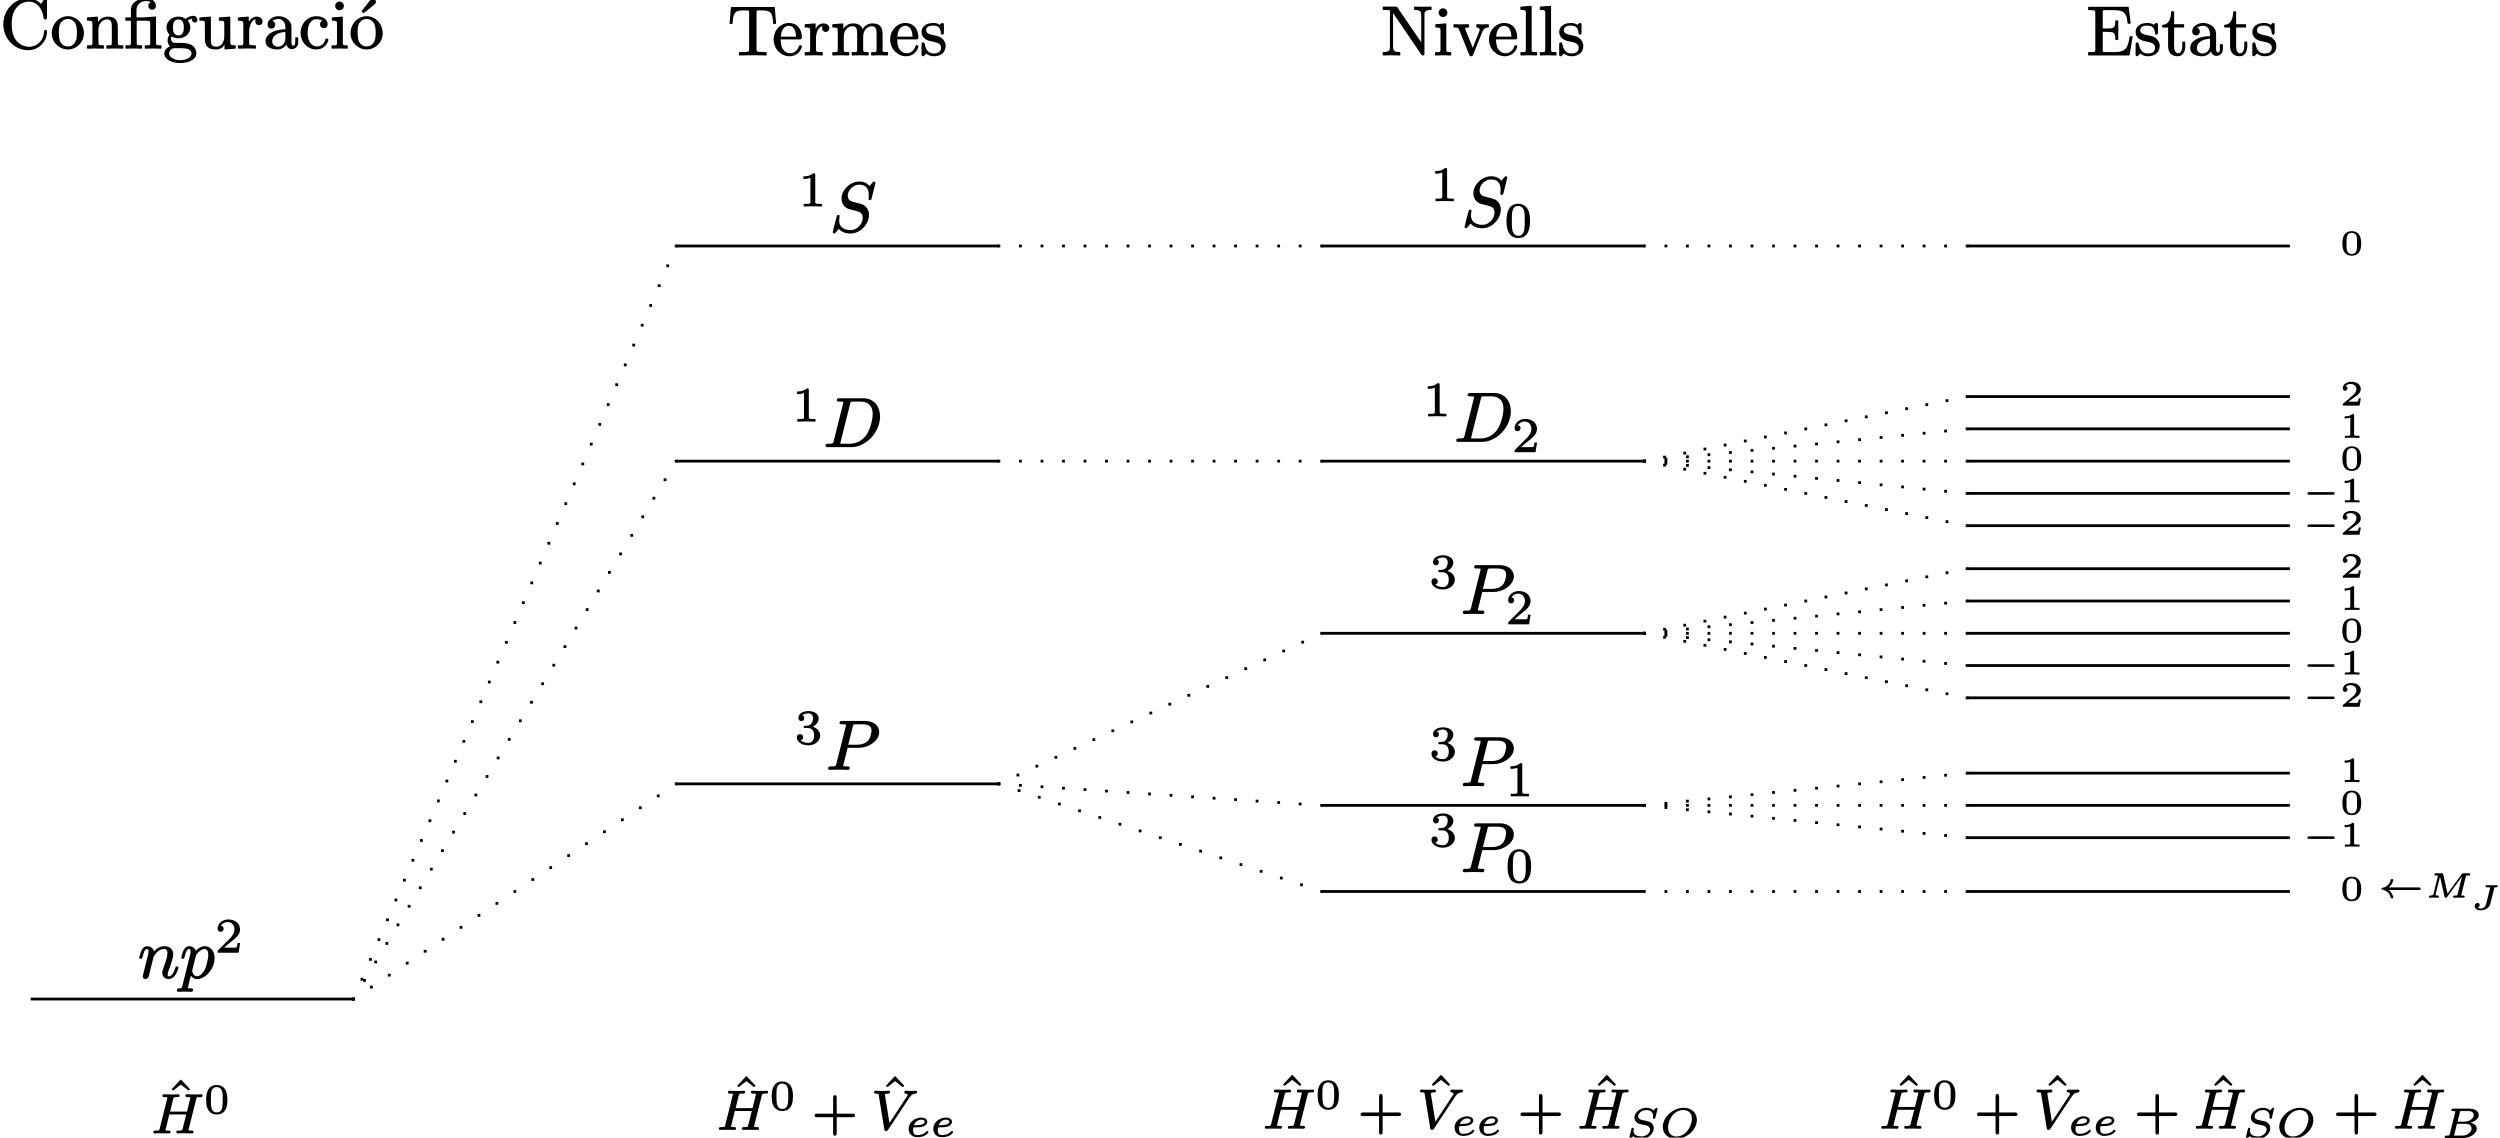 <?xml version='1.0' encoding='UTF-8'?>
<!-- This file was generated by dvisvgm 3.4 -->
<svg version='1.1' xmlns='http://www.w3.org/2000/svg' xmlns:xlink='http://www.w3.org/1999/xlink' width='356.82pt' height='162.37pt' viewBox='1.76 -173.3 356.82 162.37'>
<defs>
<path id='g33-74' d='M2.26-3.26C2.26-3.14 2.37-3.13 2.49-3.13C2.49-3.13 2.5-3.13 2.5-3.13C2.52-3.13 2.92-3.14 2.92-3.09C2.92-3.06 2.91-3.03 2.9-3L2.34-.76C2.29-.53 2.15-.35 1.99-.24C1.87-.16 1.74-.1 1.58-.1C1.4-.1 1.23-.15 1.13-.24C1.29-.29 1.42-.43 1.42-.63C1.42-.8 1.3-.91 1.13-.91C1.09-.91 1.05-.91 1.02-.9C.84-.84 .71-.68 .71-.45C.71-.37 .73-.29 .77-.22C.89 .03 1.21 .15 1.59 .15C1.79 .15 2.01 .11 2.2 .03C2.53-.1 2.82-.35 2.92-.71L3.49-2.99C3.5-3.01 3.5-3.04 3.51-3.05C3.54-3.15 3.64-3.13 3.77-3.13C3.77-3.13 3.78-3.13 3.78-3.13C3.92-3.13 3.99-3.18 3.99-3.32C3.99-3.39 3.93-3.45 3.86-3.45C3.76-3.45 3.65-3.43 3.55-3.43S3.34-3.43 3.24-3.43L2.83-3.43C2.7-3.43 2.56-3.45 2.43-3.45C2.43-3.45 2.43-3.45 2.43-3.45C2.32-3.45 2.26-3.38 2.26-3.26ZM2.92-3.1C2.92-3.1 2.92-3.1 2.92-3.1Z'/>
<path id='g33-77' d='M1.84 .04C1.95 .04 2.01-.03 2.01-.14C2.01-.24 1.93-.27 1.84-.27C1.83-.27 1.83-.27 1.83-.27C1.7-.27 1.53-.28 1.53-.41C1.53-.44 1.54-.49 1.55-.52L2.16-2.96L2.8-.13C2.83-.03 2.86 .04 2.98 .04C3.08 .04 3.14-.01 3.19-.09L5.3-2.99L4.65-.42C4.65-.4 4.64-.38 4.64-.36C4.59-.24 4.43-.27 4.27-.27C4.27-.27 4.26-.27 4.26-.27C4.11-.27 4.02-.24 4.02-.08C4.02-.01 4.08 .04 4.15 .04C4.26 .04 4.38 .03 4.49 .03L4.83 .02L5.17 .03C5.28 .03 5.4 .04 5.51 .04C5.51 .04 5.51 .04 5.51 .04C5.63 .04 5.68-.02 5.68-.14S5.59-.27 5.48-.27C5.48-.27 5.47-.27 5.47-.27C5.46-.27 5.23-.28 5.18-.29C5.18-.29 5.18-.31 5.19-.35L5.84-2.97C5.85-2.99 5.85-3.02 5.86-3.04C5.9-3.16 6.06-3.13 6.23-3.13C6.23-3.13 6.23-3.13 6.23-3.13C6.27-3.13 6.3-3.13 6.32-3.13C6.43-3.14 6.48-3.21 6.48-3.32C6.48-3.43 6.39-3.45 6.28-3.45H5.51C5.37-3.45 5.31-3.41 5.25-3.33L3.23-.56L2.62-3.28C2.59-3.41 2.54-3.45 2.38-3.45H1.58C1.43-3.45 1.36-3.41 1.36-3.26C1.36-3.14 1.46-3.13 1.59-3.13C1.59-3.13 1.59-3.13 1.59-3.13C1.65-3.13 1.8-3.13 1.87-3.11C1.87-3.08 1.86-3.07 1.85-3.03L1.24-.57C1.23-.55 1.23-.53 1.22-.51C1.16-.32 .99-.27 .74-.27C.62-.27 .57-.2 .57-.08C.57-.01 .62 .04 .7 .04C.79 .04 .89 .03 .98 .03C1.08 .03 1.17 .02 1.27 .02C1.36 .02 1.46 .03 1.56 .03C1.65 .03 1.75 .04 1.84 .04Z'/>
<path id='g30-0' d='M4.4-1.43H1C.86-1.43 .75-1.38 .75-1.25S.86-1.06 1-1.06H4.4C4.54-1.06 4.64-1.11 4.64-1.25S4.54-1.43 4.4-1.43Z'/>
<path id='g30-32' d='M6-1.43H1.63C1.95-1.69 2.17-2.06 2.27-2.46C2.27-2.47 2.27-2.47 2.27-2.47C2.27-2.55 2.22-2.62 2.14-2.62H2.03C1.96-2.62 1.91-2.58 1.9-2.52C1.77-1.92 1.29-1.46 .69-1.37C.62-1.36 .58-1.31 .58-1.25S.62-1.13 .69-1.12C1.29-1.03 1.77-.57 1.9 .03C1.91 .08 1.96 .13 2.03 .13H2.14C2.22 .13 2.27 .06 2.27-.02C2.27-.02 2.27-.02 2.27-.03C2.17-.43 1.95-.8 1.63-1.06H6C6.11-1.06 6.18-1.14 6.18-1.25S6.11-1.43 6-1.43Z'/>
<path id='g36-48' d='M2.45-1.65C2.45-1.31 2.45-.91 2.38-.62C2.29-.31 2.07-.1 1.69-.1C1.65-.1 1.59-.1 1.53-.11C.93-.24 .94-.92 .94-1.65C.94-2.02 .94-2.36 1.02-2.64C1.1-2.92 1.34-3.11 1.69-3.11C1.97-3.11 2.17-2.99 2.29-2.82C2.46-2.57 2.45-2.07 2.45-1.65ZM3.04-1.59C3.04-2.57 2.72-3.36 1.69-3.36S.35-2.57 .35-1.59C.35-.63 .67 .15 1.69 .15C2.72 .15 3.04-.63 3.04-1.59Z'/>
<path id='g36-49' d='M1.48-2.85V-.43C1.48-.35 1.47-.32 1.42-.3C1.31-.26 1.18-.26 1-.26H.75C.72-.26 .7-.24 .7-.22V0C.7 .02 .72 .04 .75 .04C.75 .04 .75 .04 .75 .04C1.02 .02 1.46 .02 1.75 .02S2.49 .02 2.75 .04C2.76 .04 2.76 .04 2.76 .04C2.78 .04 2.8 .02 2.8 0V-.22C2.8-.24 2.78-.26 2.76-.26H2.51C2.33-.26 2.2-.26 2.09-.3C2.03-.32 2.03-.35 2.03-.43V-3.17C2.03-3.34 1.97-3.36 1.81-3.36C1.8-3.36 1.8-3.36 1.8-3.36C1.79-3.36 1.78-3.36 1.77-3.35C1.64-3.23 1.45-3.14 1.26-3.1C1.04-3.04 .85-3.04 .8-3.04H.71C.69-3.04 .67-3.02 .67-3V-2.78C.67-2.75 .69-2.73 .71-2.73H.8C.99-2.73 1.3-2.78 1.48-2.85Z'/>
<path id='g36-50' d='M.74-2.09C.94-2.09 1.08-2.23 1.08-2.43C1.08-2.61 .97-2.72 .83-2.75C.97-2.93 1.22-3.05 1.51-3.05C1.67-3.05 1.81-3.02 1.94-2.96C2.17-2.86 2.36-2.66 2.36-2.32C2.36-2.12 2.29-1.97 2.21-1.84C2.08-1.62 1.9-1.46 1.7-1.3L.48-.26C.45-.23 .41-.2 .41-.15V0C.41 .02 .43 .04 .45 .04H2.77C2.79 .04 2.81 .03 2.81 .01L2.98-.95C2.98-.96 2.98-.96 2.98-.96C2.98-.99 2.96-1.01 2.93-1.01H2.72C2.7-1.01 2.68-.99 2.68-.97C2.67-.92 2.66-.8 2.63-.7C2.61-.64 2.6-.57 2.56-.55C2.46-.51 2.12-.52 2.05-.52H1.21C1.5-.74 1.83-.99 2.09-1.17C2.29-1.3 2.48-1.43 2.65-1.59C2.82-1.77 2.98-1.98 2.98-2.33C2.98-2.44 2.96-2.54 2.93-2.63C2.77-3.11 2.25-3.36 1.62-3.36C1.25-3.36 .94-3.25 .73-3.08C.56-2.94 .41-2.73 .41-2.44C.41-2.23 .55-2.09 .74-2.09Z'/>
<path id='g18-66' d='M1.82-.3L2.22-1.97H3.48C3.66-1.97 3.81-1.94 3.92-1.9C4.14-1.81 4.31-1.61 4.31-1.3C4.31-1.12 4.24-.96 4.13-.81C3.91-.51 3.48-.29 2.99-.29H1.95C1.87-.29 1.85-.29 1.82-.3ZM4.63-3.22C4.63-3.07 4.56-2.92 4.45-2.77C4.23-2.5 3.8-2.28 3.32-2.28H2.31L2.64-3.63C2.65-3.65 2.65-3.68 2.66-3.69C2.69-3.81 2.75-3.79 2.89-3.79H3.88C4.03-3.79 4.15-3.77 4.24-3.73C4.45-3.66 4.63-3.48 4.63-3.22ZM1.43-3.93C1.43-3.8 1.55-3.79 1.67-3.79C1.68-3.79 1.68-3.79 1.68-3.79C1.79-3.79 1.92-3.78 2.01-3.76C2.01-3.71 2-3.68 1.98-3.62L1.2-.51C1.2-.47 1.18-.44 1.18-.42C1.12-.26 .95-.29 .74-.29C.74-.29 .74-.29 .74-.29C.69-.29 .66-.29 .65-.29C.53-.29 .47-.2 .47-.08S.58 .05 .7 .05H3.14C3.85 .05 4.45-.25 4.78-.65C4.93-.81 5.05-1 5.05-1.27C5.05-1.42 5-1.57 4.9-1.71C4.75-1.91 4.49-2.06 4.19-2.14C4.36-2.19 4.53-2.25 4.67-2.34C4.99-2.5 5.34-2.8 5.34-3.23C5.34-3.33 5.32-3.44 5.27-3.53C5.07-3.93 4.58-4.14 3.98-4.14H1.68C1.52-4.14 1.43-4.09 1.43-3.93Z'/>
<path id='g18-79' d='M1.2-1.44C1.2-2.03 1.45-2.72 1.82-3.17C1.91-3.29 2.04-3.41 2.18-3.52C2.47-3.74 2.9-3.94 3.37-3.94C3.53-3.94 3.68-3.92 3.82-3.87C4.29-3.72 4.6-3.34 4.6-2.71C4.6-2.37 4.53-2.1 4.42-1.8S4.15-1.18 3.9-.9C3.68-.64 3.4-.44 3.11-.31C2.88-.21 2.64-.16 2.4-.16C1.66-.16 1.2-.66 1.2-1.44ZM5.31-2.52C5.31-2.77 5.27-3 5.18-3.21C4.92-3.84 4.28-4.26 3.42-4.26C3.04-4.26 2.67-4.18 2.32-4.03C1.57-3.71 .9-3.1 .6-2.34C.5-2.08 .44-1.81 .44-1.54C.44-1.3 .49-1.08 .57-.87C.84-.25 1.48 .18 2.34 .18C2.71 .18 3.08 .1 3.43-.04C4.18-.35 4.85-.95 5.15-1.71C5.25-1.97 5.31-2.24 5.31-2.52Z'/>
<path id='g18-83' d='M3.9-3.05C3.9-2.96 3.89-2.88 3.89-2.81C3.89-2.71 3.96-2.67 4.05-2.67C4.17-2.67 4.2-2.75 4.23-2.85L4.52-4.02C4.53-4.08 4.54-4.09 4.54-4.12C4.54-4.2 4.48-4.26 4.39-4.26C4.3-4.26 4.27-4.21 4.23-4.16L3.96-3.87C3.75-4.12 3.37-4.26 2.95-4.26C2.61-4.26 2.29-4.17 2.02-4.01C1.64-3.8 1.24-3.39 1.24-2.86C1.24-2.55 1.39-2.34 1.5-2.24C1.64-2.09 1.79-2 2.02-1.94L2.99-1.72C3.25-1.66 3.48-1.47 3.48-1.15C3.48-1 3.43-.84 3.32-.69C3.12-.41 2.74-.17 2.28-.17C1.68-.17 1.11-.34 1.11-.95C1.11-1.02 1.12-1.13 1.14-1.21C1.14-1.23 1.15-1.24 1.15-1.27C1.15-1.36 1.08-1.41 .99-1.41C.87-1.41 .83-1.34 .81-1.25L.5 .03C.5 .04 .5 .04 .5 .04C.5 .11 .56 .18 .64 .18C.69 .18 .71 .16 .74 .14C.8 .08 .96-.1 1.06-.21C1.32 .05 1.76 .18 2.26 .18C2.85 .18 3.3-.09 3.59-.4C3.81-.63 4-.94 4-1.34C4-1.61 3.87-1.87 3.77-1.98C3.71-2.05 3.65-2.1 3.59-2.15C3.4-2.28 3.19-2.33 2.91-2.39L2.27-2.53C2.01-2.59 1.77-2.74 1.77-3.05C1.77-3.19 1.82-3.33 1.92-3.46C2.12-3.72 2.5-3.93 2.93-3.93C3.53-3.93 3.9-3.66 3.9-3.05Z'/>
<path id='g18-101' d='M2.7-2.1C2.7-1.96 2.64-1.88 2.55-1.82C2.27-1.6 1.68-1.6 1.18-1.6C1.33-2.02 1.7-2.39 2.23-2.39C2.44-2.39 2.7-2.31 2.7-2.1ZM3.07-.78C2.99-.78 2.96-.72 2.91-.66C2.64-.36 2.19-.19 1.65-.19C1.24-.19 1.05-.45 1.05-.87C1.05-.97 1.07-1.17 1.1-1.29H1.32C1.73-1.29 2.18-1.32 2.5-1.42C2.8-1.52 3.08-1.76 3.08-2.1C3.08-2.16 3.07-2.21 3.05-2.26C2.95-2.55 2.63-2.69 2.23-2.69C2.1-2.69 1.97-2.68 1.84-2.65C1.37-2.55 .99-2.31 .73-1.98C.56-1.75 .42-1.47 .42-1.09C.42-.38 .9 .11 1.64 .11C2.33 .11 2.89-.11 3.17-.48C3.2-.51 3.24-.55 3.24-.6C3.24-.69 3.16-.78 3.07-.78Z'/>
<path id='g37-48' d='M2.9-2.32C2.9-1.8 2.9-1.28 2.81-.86C2.72-.45 2.45-.12 1.98-.12C1.69-.12 1.44-.29 1.3-.5C1.04-.89 1.06-1.66 1.06-2.32C1.06-3.28 1.03-4.37 1.98-4.37C2.1-4.37 2.21-4.35 2.32-4.3C2.94-4.04 2.9-3.2 2.9-2.32ZM3.66-2.22C3.66-3.02 3.56-3.58 3.24-4.07C3.01-4.41 2.55-4.69 1.98-4.69C.66-4.69 .3-3.52 .3-2.22S.66 .2 1.98 .2C3.29 .2 3.66-.94 3.66-2.22Z'/>
<path id='g37-49' d='M.76-3.87C.86-3.87 1.05-3.87 1.26-3.91C1.4-3.93 1.56-3.97 1.71-4.03V-.57C1.71-.46 1.71-.4 1.62-.37C1.49-.31 1.32-.31 1.07-.31H.81C.77-.31 .75-.29 .75-.25V0C.75 .03 .77 .06 .81 .06L2.05 .03L3.3 .06C3.33 .06 3.36 .03 3.36 0V-.25C3.36-.29 3.33-.31 3.3-.31H3.03C2.87-.31 2.73-.32 2.64-.33C2.45-.36 2.4-.38 2.4-.57V-4.44C2.4-4.65 2.34-4.69 2.13-4.69C2.11-4.69 2.09-4.69 2.09-4.67C1.9-4.49 1.67-4.39 1.45-4.32C1.18-4.25 .92-4.25 .76-4.25C.73-4.25 .7-4.22 .7-4.18V-3.93C.7-3.9 .73-3.87 .76-3.87C.76-3.87 .76-3.87 .76-3.87Z'/>
<path id='g37-50' d='M.38-3.38C.38-3.11 .54-2.93 .81-2.93C1.05-2.93 1.24-3.1 1.24-3.36C1.24-3.61 1.09-3.76 .86-3.79C1.03-4.09 1.37-4.32 1.79-4.32C2.41-4.32 2.78-3.86 2.78-3.27C2.78-2.71 2.39-2.25 2.14-1.97L.47-.32C.38-.24 .38-.17 .38-.01C.38-.01 .38-.01 .38 0C.38 .03 .4 .06 .44 .06H3.31C3.34 .06 3.37 .04 3.38 .01L3.58-1.26C3.58-1.26 3.58-1.26 3.58-1.27C3.58-1.3 3.56-1.33 3.52-1.33H3.28C3.25-1.33 3.23-1.31 3.22-1.28C3.21-1.15 3.16-.79 3.07-.68C2.94-.65 2.51-.66 2.41-.66H1.3C1.93-1.22 2.17-1.41 2.57-1.72C2.8-1.9 3.02-2.09 3.2-2.3C3.4-2.55 3.58-2.85 3.58-3.27C3.58-3.42 3.56-3.55 3.52-3.68C3.33-4.31 2.7-4.69 1.89-4.69C1.04-4.69 .38-4.09 .38-3.38Z'/>
<path id='g37-51' d='M.96-3.26C1.21-3.26 1.37-3.45 1.37-3.68C1.37-3.9 1.25-4.03 1.08-4.09C1.27-4.25 1.6-4.37 1.94-4.37C2.37-4.37 2.63-4.11 2.63-3.67C2.63-3.26 2.45-2.91 2.21-2.73C2.06-2.63 1.88-2.62 1.63-2.6C1.46-2.59 1.28-2.6 1.28-2.43C1.28-2.29 1.38-2.27 1.52-2.27H1.9C2.03-2.27 2.15-2.25 2.25-2.2C2.6-2.06 2.78-1.72 2.78-1.21C2.78-.6 2.5-.15 1.93-.15C1.49-.15 1.09-.29 .86-.52C1.07-.57 1.21-.73 1.21-.96C1.21-1.23 1.02-1.41 .77-1.41C.5-1.41 .31-1.23 .31-.94C.31-.68 .42-.48 .55-.33C.83 0 1.35 .2 1.95 .2C2.61 .2 3.15-.1 3.42-.51C3.57-.72 3.65-.96 3.65-1.21C3.65-1.59 3.44-1.97 3.06-2.23C2.92-2.33 2.75-2.41 2.57-2.47C2.82-2.58 3-2.73 3.14-2.89C3.35-3.14 3.43-3.42 3.43-3.67C3.43-3.78 3.41-3.88 3.36-3.98C3.17-4.44 2.6-4.69 1.96-4.69C1.54-4.69 1.17-4.58 .92-4.41C.71-4.25 .53-4.03 .53-3.7C.53-3.43 .7-3.26 .96-3.26Z'/>
<path id='g19-72' d='M5.14-5.52C5.14-5.52 5.14-5.52 5.14-5.52C5-5.52 4.91-5.44 4.91-5.29C4.91-5.13 5.05-5.11 5.2-5.11C5.21-5.11 5.21-5.11 5.21-5.11C5.31-5.11 5.63-5.12 5.63-5.05C5.63-5.01 5.62-4.99 5.6-4.93L5.14-3.04H2.73L3.16-4.81C3.17-4.85 3.19-4.89 3.2-4.93C3.26-5.13 3.48-5.11 3.76-5.11C3.76-5.11 3.77-5.11 3.77-5.11C3.96-5.11 4.09-5.14 4.09-5.33C4.09-5.44 3.99-5.52 3.88-5.52C3.73-5.52 3.54-5.5 3.39-5.49H2.89C2.22-5.49 2.06-5.52 1.86-5.52C1.86-5.52 1.86-5.52 1.86-5.52C1.71-5.52 1.63-5.44 1.63-5.29C1.63-5.13 1.76-5.11 1.92-5.11C1.93-5.11 1.93-5.11 1.93-5.11C2.02-5.11 2.35-5.12 2.35-5.05C2.35-5.01 2.34-4.99 2.32-4.93L1.25-.65C1.24-.6 1.23-.55 1.22-.52C1.16-.3 .93-.33 .65-.33C.65-.33 .64-.33 .64-.33C.45-.33 .33-.3 .33-.11C.33 0 .41 .07 .53 .07C.68 .07 .87 .06 1.02 .05H1.53C2.2 .05 2.36 .07 2.56 .07C2.56 .07 2.56 .07 2.57 .07C2.7 .07 2.79-.01 2.79-.15C2.79-.32 2.65-.33 2.49-.33C2.48-.33 2.48-.33 2.48-.33S2.06-.33 2.06-.39C2.06-.43 2.08-.46 2.09-.5L2.61-2.63H5.03L4.5-.53C4.43-.29 4.18-.34 3.88-.33C3.88-.33 3.87-.33 3.87-.33C3.71-.33 3.61-.28 3.61-.11C3.61 0 3.7 .07 3.81 .07C3.96 .07 4.15 .06 4.3 .05H4.81C5.48 .05 5.64 .07 5.84 .07C5.84 .07 5.84 .07 5.85 .07C5.99 .07 6.07-.01 6.07-.15C6.07-.32 5.93-.33 5.77-.33C5.76-.33 5.76-.33 5.76-.33S5.35-.33 5.35-.39C5.35-.43 5.36-.46 5.37-.5L6.44-4.78C6.46-4.84 6.46-4.89 6.48-4.93C6.55-5.13 6.74-5.11 7.02-5.11C7.02-5.11 7.03-5.11 7.03-5.11C7.23-5.11 7.37-5.13 7.37-5.33C7.37-5.44 7.28-5.52 7.17-5.52C7.01-5.52 6.82-5.5 6.67-5.49H6.17C5.5-5.49 5.34-5.52 5.14-5.52Z'/>
<path id='g19-86' d='M6.37-5.52C6.19-5.52 6.22-5.49 5.72-5.49C5.27-5.49 5.11-5.52 4.97-5.52C4.97-5.52 4.97-5.52 4.97-5.52C4.82-5.52 4.73-5.44 4.73-5.29C4.73-5 5.2-5.2 5.2-4.94C5.2-4.84 5.14-4.75 5.09-4.69L2.61-.92L1.98-4.83C1.97-4.88 1.96-4.92 1.96-4.96C1.96-5.08 2.25-5.11 2.41-5.11C2.41-5.11 2.42-5.11 2.42-5.11C2.59-5.11 2.69-5.16 2.69-5.33C2.69-5.44 2.6-5.52 2.49-5.52C2.41-5.52 2.11-5.5 2.02-5.49H1.53C.91-5.49 .83-5.52 .64-5.52C.64-5.52 .64-5.52 .64-5.52C.5-5.52 .41-5.44 .41-5.29C.41-5.13 .55-5.11 .7-5.11C.71-5.11 .71-5.11 .71-5.11C.8-5.11 .88-5.1 .93-5.09C1.06-5.08 1.07-5.03 1.08-4.9L1.87-.05C1.89 .13 1.94 .24 2.12 .24C2.29 .24 2.36 .14 2.42 .05L5.4-4.46C5.57-4.72 5.72-4.88 5.87-4.97C6.01-5.06 6.15-5.1 6.36-5.11C6.48-5.12 6.55-5.21 6.55-5.33C6.55-5.44 6.48-5.52 6.37-5.52Z'/>
<path id='g22-43' d='M5.83-2.25H3.55V-4.53C3.55-4.73 3.5-4.89 3.29-4.89S3.04-4.73 3.04-4.53V-2.25H.75C.56-2.25 .4-2.2 .4-1.99S.56-1.74 .75-1.74H3.04V.55C3.04 .74 3.08 .9 3.29 .9S3.55 .74 3.55 .55V-1.74H5.83C6.02-1.74 6.18-1.79 6.18-1.99S6.02-2.25 5.83-2.25Z'/>
<path id='g22-94' d='M3.23-4.03C3.25-4.03 3.27-4.04 3.28-4.06L3.39-4.17C3.4-4.18 3.4-4.2 3.4-4.22S3.4-4.26 3.39-4.26L2.18-5.56C2.16-5.57 2.14-5.58 2.12-5.58S2.08-5.57 2.06-5.56L.85-4.26C.84-4.26 .84-4.23 .84-4.22S.84-4.18 .85-4.17L.96-4.06C.97-4.04 .99-4.03 1.01-4.03C1.03-4.03 1.04-4.04 1.06-4.05L2.12-4.88L3.18-4.05C3.2-4.04 3.21-4.03 3.23-4.03Z'/>
<path id='g35-68' d='M2.41-.42C2.41-.42 2.41-.42 2.41-.42C2.41-.48 2.42-.5 2.46-.63L3.83-6.1C3.85-6.18 3.87-6.25 3.88-6.29C3.94-6.43 4.06-6.41 4.27-6.41H5.34C6.43-6.41 7.05-5.77 7.05-4.65C7.05-4.53 7.04-4.35 7.01-4.11C6.88-3.14 6.54-2.15 6.03-1.49C5.58-.93 4.82-.4 3.8-.4H2.67C2.53-.4 2.51-.4 2.41-.42ZM1.93-6.62C1.93-6.42 2.09-6.41 2.29-6.41C2.3-6.41 2.3-6.41 2.31-6.41C2.44-6.41 2.87-6.43 2.87-6.32C2.87-6.27 2.85-6.21 2.83-6.15L1.49-.8C1.48-.73 1.46-.68 1.45-.63C1.35-.36 1.06-.4 .68-.4C.68-.4 .67-.4 .67-.4C.44-.4 .31-.35 .31-.12C.31 .07 .47 .09 .66 .09H3.98C4.39 .09 4.81 .01 5.21-.15C6.36-.59 7.29-1.56 7.76-2.68C7.98-3.19 8.1-3.74 8.1-4.28C8.1-4.92 7.93-5.51 7.6-5.97C7.2-6.51 6.58-6.89 5.67-6.89H2.31C2.07-6.89 1.93-6.84 1.93-6.62Z'/>
<path id='g35-80' d='M6.5-5.54C6.5-5.45 6.49-5.33 6.46-5.2C6.39-4.75 6.22-4.25 5.94-4C5.46-3.58 4.89-3.5 4.46-3.5H3.18L3.83-6.1C3.85-6.18 3.87-6.25 3.88-6.29C3.94-6.43 4.06-6.41 4.27-6.41H5.23C5.93-6.41 6.5-6.23 6.5-5.54ZM3.39-.2C3.39-.39 3.23-.4 3.04-.4C3.03-.4 3.03-.4 3.02-.4C2.88-.4 2.46-.38 2.46-.49C2.46-.53 2.48-.59 2.49-.64L3.09-3.06H4.71C5.25-3.06 5.79-3.21 6.25-3.45C6.88-3.79 7.6-4.43 7.6-5.3C7.6-5.5 7.56-5.7 7.47-5.89C7.18-6.52 6.5-6.89 5.55-6.89H2.31C2.07-6.89 1.93-6.84 1.93-6.62C1.93-6.42 2.09-6.41 2.29-6.41C2.3-6.41 2.3-6.41 2.31-6.41C2.44-6.41 2.87-6.43 2.87-6.32C2.87-6.27 2.85-6.21 2.83-6.15L1.49-.8C1.48-.73 1.46-.68 1.45-.63C1.35-.36 1.06-.4 .68-.4C.68-.4 .67-.4 .67-.4C.44-.4 .31-.35 .31-.12C.31 .02 .42 .09 .55 .09L1.81 .06L2.45 .07C2.66 .07 2.88 .09 3.1 .09C3.1 .09 3.1 .09 3.1 .09C3.29 .09 3.39-.01 3.39-.2Z'/>
<path id='g35-83' d='M5.57-5.2C5.57-4.91 5.53-4.82 5.53-4.64C5.53-4.52 5.62-4.45 5.74-4.45C5.92-4.45 5.94-4.57 5.98-4.72L6.52-6.9C6.52-6.91 6.52-6.91 6.52-6.92C6.52-7.03 6.43-7.11 6.32-7.11C6.18-7.11 6.14-7.01 6.07-6.93L5.67-6.46C5.39-6.86 4.9-7.11 4.23-7.11C3.39-7.11 2.74-6.68 2.31-6.21C1.97-5.83 1.68-5.33 1.68-4.67C1.68-3.87 2.18-3.35 2.78-3.17L3.86-2.89C4.36-2.76 4.7-2.57 4.7-1.92C4.7-1.71 4.65-1.5 4.57-1.31C4.33-.74 3.74-.18 3-.18C2.07-.18 1.34-.58 1.34-1.54C1.34-1.74 1.38-1.94 1.39-2.03C1.4-2.09 1.42-2.12 1.42-2.15C1.42-2.28 1.34-2.35 1.22-2.35S1.04-2.28 1.01-2.19C.82-1.55 .6-.63 .45 .01C.44 .06 .43 .08 .43 .12C.43 .23 .52 .31 .63 .31C.77 .31 .81 .21 .88 .13L1.3-.36C1.65 .07 2.22 .31 2.98 .31C4.1 .31 5.02-.54 5.39-1.39C5.52-1.7 5.6-2.02 5.6-2.34S5.53-2.91 5.44-3.1C5.32-3.35 5.17-3.49 5.08-3.57C4.98-3.68 4.87-3.76 4.72-3.82C4.42-3.95 4.19-3.99 3.78-4.09L3.12-4.27C2.82-4.37 2.57-4.66 2.57-5.09C2.57-5.5 2.75-5.81 2.96-6.06C3.24-6.37 3.67-6.66 4.22-6.66C5.13-6.66 5.57-6.13 5.57-5.2Z'/>
<path id='g35-110' d='M5.57-1.61C5.43-1.61 5.38-1.52 5.35-1.41C5.21-1 5.06-.59 4.78-.35C4.68-.27 4.56-.2 4.4-.2C4.26-.2 4.25-.3 4.25-.44C4.25-.7 4.34-.92 4.42-1.12C4.58-1.49 4.73-1.95 4.87-2.44C4.96-2.73 5.04-3.02 5.04-3.34C5.04-4.08 4.54-4.49 3.81-4.49C3.03-4.49 2.55-4.04 2.3-3.75C2.19-4.17 1.83-4.49 1.33-4.49C1.19-4.49 1.06-4.45 .96-4.39C.55-4.17 .41-3.68 .28-3.2C.24-3.07 .2-2.99 .2-2.87S.3-2.68 .41-2.68C.61-2.68 .62-2.81 .67-2.98C.76-3.32 .83-3.63 .99-3.88C1.06-3.99 1.15-4.09 1.31-4.09C1.49-4.09 1.52-3.93 1.52-3.73C1.52-3.57 1.47-3.33 1.36-2.91L.79-.61C.76-.48 .7-.3 .7-.16C.7 .06 .86 .2 1.08 .2C1.58 .2 1.62-.48 1.72-.89L1.94-1.78C2-2 2.06-2.22 2.11-2.45L2.23-2.94C2.28-3.03 2.36-3.18 2.47-3.33C2.74-3.7 3.15-4.09 3.78-4.09C4.12-4.09 4.22-3.84 4.22-3.49C4.22-3.38 4.2-3.25 4.18-3.1C4.06-2.52 3.76-1.65 3.61-1.27C3.54-1.09 3.48-.92 3.48-.71C3.48-.17 3.87 .2 4.38 .2C4.57 .2 4.74 .14 4.89 .05C5.27-.17 5.52-.61 5.67-1.04C5.73-1.19 5.78-1.29 5.78-1.42C5.78-1.55 5.69-1.61 5.57-1.61Z'/>
<path id='g35-112' d='M4.07-3.25C4.07-3.14 4.06-3.01 4.04-2.86C3.98-2.43 3.85-1.93 3.73-1.56C3.56-1.05 3.26-.61 2.95-.38C2.81-.28 2.67-.2 2.47-.2C2.04-.2 1.8-.61 1.77-1C1.77-1.01 1.78-1.05 1.8-1.14L2.29-3.09C2.36-3.35 2.61-3.6 2.78-3.74C3.13-4.02 3.37-4.09 3.53-4.09C3.95-4.09 4.07-3.69 4.07-3.25ZM1.9 1.73C1.9 1.55 1.75 1.53 1.58 1.53C1.57 1.53 1.57 1.53 1.57 1.53C1.41 1.53 1.17 1.54 1.17 1.46C1.17 1.46 1.17 1.45 1.17 1.45C1.24 .95 1.47 .16 1.59-.29C1.76-.03 2.04 .2 2.48 .2C2.72 .2 2.97 .14 3.2 .03C3.5-.1 3.78-.31 4.02-.57C4.52-1.08 4.97-1.85 4.97-2.81C4.97-3.14 4.9-3.43 4.79-3.68C4.58-4.11 4.15-4.49 3.56-4.49C3.02-4.49 2.58-4.14 2.29-3.84C2.16-4.21 1.81-4.49 1.35-4.49C1.25-4.49 1.15-4.47 1.06-4.43C.6-4.24 .42-3.69 .29-3.2C.26-3.07 .22-2.99 .22-2.87S.32-2.68 .43-2.68C.63-2.68 .64-2.81 .69-2.98C.78-3.32 .85-3.63 1.01-3.88C1.08-3.99 1.17-4.09 1.33-4.09C1.52-4.09 1.54-3.94 1.54-3.73S1.51-3.41 1.47-3.24L.36 1.2C.34 1.28 .33 1.34 .31 1.38C.25 1.54 .13 1.53-.09 1.53C-.09 1.53-.1 1.53-.1 1.53C-.3 1.53-.41 1.61-.41 1.81C-.41 1.94-.32 2.02-.19 2.02C.09 2.02 .38 1.99 .65 1.99C.97 1.99 1.31 2.02 1.63 2.02C1.63 2.02 1.63 2.02 1.64 2.02C1.81 2.02 1.9 1.91 1.9 1.73Z'/>
<path id='g21-48' d='M2.67-1.98C2.67-1.67 2.66-1.2 2.61-.9C2.55-.45 2.31-.12 1.82-.12C1.41-.12 1.17-.36 1.08-.69S.98-1.59 .98-1.98S.98-2.84 1.06-3.16C1.16-3.5 1.4-3.73 1.82-3.73C1.91-3.73 2.01-3.72 2.1-3.68C2.68-3.48 2.67-2.76 2.67-1.98ZM1.82 .18C2.16 .18 2.42 .1 2.63-.04C3.18-.39 3.34-1.08 3.34-1.91C3.34-2.27 3.32-2.59 3.22-2.93C3.05-3.51 2.64-4.03 1.82-4.03C.63-4.03 .3-3.04 .3-1.91C.3-1.08 .46-.39 1.02-.04C1.23 .1 1.49 .18 1.82 .18Z'/>
<path id='g39-28' d='M3.82-6.54C3.6-6.47 3.46-6.29 3.46-6.02C3.46-5.69 3.69-5.47 4-5.47S4.54-5.69 4.54-6.02C4.54-6.13 4.52-6.23 4.49-6.32C4.33-6.81 3.82-7.11 3.17-7.11C2.77-7.11 2.38-7.02 2.07-6.89C1.51-6.66 .97-6.22 .97-5.43V-4.38H.27C.22-4.38 .18-4.34 .18-4.29V-3.99C.18-3.94 .22-3.9 .27-3.9H.97V-.76C.97-.7 .97-.65 .96-.61C.93-.31 .59-.4 .28-.4C.23-.4 .19-.36 .19-.31V0C.19 .05 .23 .09 .28 .09C.28 .09 1.38 .06 1.38 .06S2.49 .09 2.49 .09C2.54 .09 2.58 .05 2.58 0V-.31C2.58-.36 2.54-.4 2.49-.4C2.32-.4 2.19-.4 2.1-.41C1.84-.42 1.8-.5 1.8-.76V-3.9H3.29C3.38-3.9 3.45-3.89 3.51-3.88C3.72-3.84 3.73-3.7 3.73-3.45V-.76C3.73-.7 3.73-.65 3.72-.61C3.69-.31 3.35-.4 3.04-.4C2.99-.4 2.95-.36 2.95-.31V0C2.95 .05 2.99 .09 3.04 .09C3.04 .09 4.14 .06 4.14 .06S5.25 .09 5.25 .09C5.3 .09 5.34 .05 5.34 0V-.31C5.34-.36 5.3-.4 5.25-.4C5.08-.4 4.95-.4 4.86-.41C4.6-.42 4.56-.5 4.56-.76V-4.41C4.56-4.46 4.52-4.5 4.47-4.5C4.47-4.5 4.47-4.5 4.46-4.5L3.21-4.41C3.03-4.4 3.04-4.38 2.86-4.38H1.77V-5.42C1.77-6.22 2.39-6.71 3.16-6.71C3.42-6.71 3.66-6.65 3.82-6.54Z'/>
<path id='g39-67' d='M6.5-2.58C6.35-2.58 6.3-2.49 6.29-2.35C6.26-2 6.2-1.7 6.07-1.42C5.76-.74 5.03-.18 4.14-.18C3.7-.18 3.22-.35 2.88-.57C2.07-1.1 1.67-2 1.67-3.4C1.67-4.52 1.93-5.3 2.43-5.86C2.8-6.28 3.43-6.63 4.13-6.63C4.51-6.63 4.87-6.51 5.18-6.29C5.74-5.89 6.1-5.2 6.22-4.34C6.24-4.17 6.28-4.09 6.47-4.09C6.68-4.09 6.71-4.19 6.71-4.41V-6.8C6.71-6.98 6.69-7.11 6.52-7.11C6.52-7.11 6.52-7.11 6.52-7.11C6.39-7.11 6.34-7.03 6.29-6.95L5.85-6.31C5.43-6.7 4.88-7.11 4.02-7.11C3.39-7.11 2.78-6.93 2.25-6.62C1.2-5.98 .47-4.79 .47-3.41C.47-1.3 2.12 .31 4.02 .31C5.11 .31 5.89-.29 6.32-.98C6.55-1.34 6.71-1.78 6.71-2.32C6.71-2.32 6.71-2.33 6.71-2.33C6.71-2.49 6.66-2.58 6.5-2.58Z'/>
<path id='g39-69' d='M6.08 .09C6.12 .09 6.16 .06 6.17 .01L6.59-2.56C6.59-2.56 6.59-2.57 6.59-2.57C6.59-2.62 6.55-2.66 6.5-2.66H6.25C6.21-2.66 6.17-2.63 6.16-2.58C6.06-1.97 5.98-1.45 5.72-1.05C5.41-.56 4.89-.4 4.05-.4H2.73C2.62-.4 2.53-.4 2.47-.41C2.32-.44 2.33-.54 2.33-.71V-3.28H3.14C3.37-3.28 3.55-3.26 3.69-3.22C4.09-3.1 4.12-2.74 4.12-2.2C4.12-2.15 4.16-2.11 4.21-2.11H4.46C4.51-2.11 4.55-2.15 4.55-2.2V-4.84C4.55-4.89 4.51-4.93 4.46-4.93H4.21C4.16-4.93 4.12-4.89 4.12-4.84C4.12-4.63 4.11-4.45 4.09-4.31C4.01-3.85 3.71-3.77 3.14-3.77H2.33V-6.07C2.33-6.11 2.33-6.15 2.33-6.19C2.34-6.41 2.49-6.38 2.73-6.38H4.01C4.38-6.38 4.68-6.35 4.9-6.28C5.65-6.06 5.78-5.4 5.88-4.52C5.89-4.47 5.92-4.44 5.97-4.44H6.22C6.27-4.44 6.31-4.48 6.31-4.53C6.31-4.53 6.31-4.54 6.31-4.54L6.03-6.78C6.02-6.83 5.99-6.86 5.94-6.86H.33C.28-6.86 .24-6.82 .24-6.77V-6.47C.24-6.42 .28-6.38 .33-6.38H.57C.76-6.38 .9-6.37 1-6.36C1.23-6.33 1.27-6.26 1.27-6V-.78C1.27-.72 1.27-.67 1.27-.63C1.24-.34 .89-.4 .57-.4H.33C.28-.4 .24-.36 .24-.31V0C.24 .05 .28 .09 .33 .09H6.08Z'/>
<path id='g39-78' d='M6.2-.24V-5.76C6.2-5.81 6.2-5.87 6.21-5.93C6.26-6.34 6.66-6.41 7.13-6.41C7.18-6.41 7.22-6.45 7.22-6.5V-6.8C7.22-6.85 7.18-6.89 7.13-6.89C7.13-6.89 5.97-6.86 5.97-6.86S4.8-6.89 4.8-6.89C4.75-6.89 4.71-6.85 4.71-6.8V-6.5C4.71-6.45 4.75-6.41 4.8-6.41C5.36-6.41 5.74-6.31 5.74-5.76V-1.79L2.38-6.72C2.3-6.84 2.22-6.89 2.02-6.89H.33C.28-6.89 .24-6.85 .24-6.8V-6.5C.24-6.45 .28-6.41 .33-6.41H.62C.77-6.41 .96-6.4 1.11-6.39C1.25-6.37 1.27-6.39 1.27-6.25V-1.05C1.27-1 1.27-.94 1.26-.88C1.21-.47 .81-.4 .33-.4C.28-.4 .24-.36 .24-.31V0C.24 .05 .28 .09 .33 .09C.33 .09 1.49 .06 1.49 .06S2.66 .09 2.66 .09C2.71 .09 2.75 .05 2.75 0V-.31C2.75-.36 2.71-.4 2.66-.4C2.1-.4 1.72-.5 1.72-1.05V-5.96L5.73-.08C5.78 .01 5.83 .09 5.97 .09C6.17 .09 6.2-.04 6.2-.24Z'/>
<path id='g39-84' d='M6.82-4.41C6.87-4.41 6.91-4.45 6.91-4.5C6.91-4.5 6.91-4.51 6.91-4.51L6.72-6.75C6.72-6.79 6.68-6.83 6.64-6.83H.55C.5-6.83 .46-6.79 .46-6.75L.27-4.51C.27-4.51 .27-4.5 .27-4.5C.27-4.45 .31-4.41 .36-4.41H.61C.66-4.41 .7-4.45 .7-4.49C.75-5.09 .77-5.57 1-5.92C1.24-6.31 1.76-6.35 2.4-6.35C2.54-6.35 2.72-6.35 2.86-6.34C3.06-6.32 3.06-6.25 3.06-6.04V-.79C3.06-.62 3.05-.53 2.94-.48C2.72-.39 2.46-.4 2.1-.4H1.7C1.65-.4 1.61-.36 1.61-.31V0C1.61 .05 1.65 .09 1.7 .09C1.7 .09 1.7 .09 1.71 .09C2.11 .06 3.13 .06 3.59 .06S5.07 .06 5.47 .09C5.48 .09 5.48 .09 5.48 .09C5.53 .09 5.57 .05 5.57 0V-.31C5.57-.36 5.53-.4 5.48-.4H5.08C4.82-.4 4.63-.41 4.49-.43C4.21-.46 4.12-.49 4.12-.79V-6.04C4.12-6.19 4.11-6.3 4.23-6.33C4.38-6.36 4.61-6.35 4.78-6.35C5.11-6.35 5.38-6.34 5.63-6.28C6.4-6.11 6.41-5.4 6.49-4.49C6.49-4.45 6.53-4.41 6.58-4.41H6.82Z'/>
<path id='g39-97' d='M1.18-.96C1.18-1.37 1.37-1.65 1.66-1.87S2.39-2.26 3.06-2.3V-1.39C3.06-1.18 3.02-.99 2.95-.84C2.8-.49 2.45-.2 1.98-.2C1.52-.2 1.18-.51 1.18-.96ZM4.2-.34C4.01-.34 3.93-.57 3.93-.75V-2.75C3.93-3.01 3.93-3.22 3.86-3.44C3.66-4.14 2.81-4.55 2.11-4.55C1.79-4.55 1.49-4.48 1.25-4.36C.88-4.18 .52-3.87 .52-3.34C.52-3 .74-2.78 1.07-2.78S1.61-3.01 1.61-3.33C1.61-3.62 1.44-3.8 1.21-3.86C1.4-4.03 1.73-4.15 2.09-4.15C2.67-4.15 3.06-3.64 3.06-2.97V-2.68C2.84-2.67 2.59-2.66 2.33-2.62C1.36-2.48 .23-1.99 .23-.95C.23-.79 .27-.64 .33-.51C.57-.04 1.25 .2 1.91 .2C2.53 .2 2.95-.11 3.19-.49C3.3-.16 3.55 .15 4 .15C4.05 .15 4.13 .14 4.23 .11C4.64-.01 4.9-.34 4.9-.89V-1.44C4.9-1.49 4.86-1.53 4.81-1.53H4.56C4.51-1.53 4.47-1.49 4.47-1.44V-.89C4.47-.63 4.43-.34 4.2-.34Z'/>
<path id='g39-99' d='M4-1.37C3.89-1.37 3.83-1.31 3.79-1.22C3.61-.66 3.24-.23 2.57-.23C2.3-.23 1.93-.35 1.65-.72C1.42-1.02 1.26-1.47 1.26-2.17C1.26-2.88 1.41-3.35 1.62-3.64S2.11-4.12 2.51-4.12C2.56-4.12 2.77-4.12 3-4.06C3.13-4.02 3.27-3.97 3.38-3.9C3.17-3.83 3.02-3.65 3.02-3.39C3.02-3.07 3.24-2.84 3.57-2.84S4.11-3.06 4.11-3.4C4.11-3.54 4.08-3.67 4.03-3.78C3.82-4.27 3.19-4.55 2.5-4.55C2.02-4.55 1.58-4.4 1.23-4.14C.69-3.75 .25-3.04 .25-2.15C.25-1.28 .71-.52 1.36-.12C1.69 .09 2.08 .2 2.48 .2C2.94 .2 3.3 .06 3.56-.13C3.85-.35 4.01-.62 4.11-.83C4.17-.97 4.22-1.06 4.22-1.19S4.12-1.37 4-1.37Z'/>
<path id='g39-101' d='M3.39-2.6H1.21C1.24-2.92 1.29-3.17 1.36-3.37C1.51-3.76 1.84-4.15 2.35-4.15C3.13-4.15 3.36-3.33 3.39-2.6ZM4-1.39C3.87-1.39 3.82-1.31 3.79-1.2C3.65-.78 3.37-.46 2.99-.31C2.76-.23 2.57-.23 2.53-.23C2.07-.23 1.69-.51 1.48-.86C1.27-1.2 1.2-1.71 1.2-2.21H3.9C4.14-2.21 4.22-2.26 4.22-2.51S4.19-3.01 4.11-3.25C3.9-4 3.33-4.55 2.35-4.55C1.95-4.55 1.57-4.43 1.26-4.22C.66-3.85 .19-3.11 .19-2.19C.19-.81 1.28 .2 2.47 .2C3.31 .2 3.88-.32 4.12-.87C4.18-.98 4.22-1.06 4.22-1.19S4.13-1.39 4-1.39Z'/>
<path id='g39-103' d='M1.61 .02H2.2C3.01 .02 4.08-.02 4.08 .79C4.08 .94 4.01 1.1 3.89 1.24C3.61 1.54 3.09 1.73 2.49 1.73C2.13 1.73 1.81 1.66 1.55 1.55C1.25 1.42 .89 1.17 .89 .79C.89 .36 1.23 .05 1.61 .02ZM1.43-2.94C1.43-3.55 1.59-4.08 2.21-4.08S2.99-3.55 2.99-2.95C2.99-2.34 2.83-1.8 2.21-1.8S1.43-2.34 1.43-2.94ZM4.32-4.6C4.11-4.6 3.69-4.54 3.26-4.16C2.98-4.36 2.59-4.49 2.21-4.49C1.56-4.49 1.03-4.17 .74-3.72C.59-3.49 .51-3.22 .51-2.95C.51-2.5 .72-2.13 .95-1.91C.81-1.71 .67-1.42 .67-1.1C.67-.73 .81-.43 1.01-.24C.61-.09 .35 .19 .24 .49C.21 .59 .19 .69 .19 .79C.19 .94 .23 1.08 .3 1.21C.63 1.83 1.52 2.14 2.48 2.14C3.29 2.14 4.02 1.91 4.44 1.51C4.62 1.33 4.78 1.09 4.78 .77C4.78 .61 4.75 .42 4.68 .23C4.35-.6 3.45-.74 2.34-.74C2.34-.74 2.33-.74 2.33-.74C2.14-.74 1.86-.74 1.66-.75C1.34-.76 1.15-1 1.15-1.33C1.15-1.33 1.15-1.41 1.18-1.5C1.19-1.55 1.21-1.61 1.25-1.67C1.5-1.5 1.88-1.39 2.21-1.39C2.86-1.39 3.4-1.71 3.69-2.17C3.84-2.4 3.92-2.67 3.92-2.94C3.92-3.33 3.75-3.69 3.55-3.91C3.77-4.08 3.94-4.16 4.2-4.19C4.17-4.14 4.16-4.07 4.16-4.01C4.16-3.8 4.33-3.64 4.54-3.64C4.76-3.64 4.92-3.8 4.92-4.02C4.92-4.36 4.67-4.6 4.32-4.6Z'/>
<path id='g39-105' d='M1.38-6.64C1.03-6.64 .76-6.37 .76-6.02S1.04-5.4 1.37-5.4C1.73-5.4 2-5.67 2-6.02S1.72-6.64 1.38-6.64ZM2.46 .09C2.46 .09 2.46 .09 2.46 .09C2.51 .09 2.55 .05 2.55 0V-.31C2.55-.36 2.51-.4 2.46-.4C2.3-.4 2.18-.4 2.09-.41C1.87-.44 1.85-.51 1.85-.75V-4.4C1.85-4.45 1.81-4.49 1.76-4.49C1.76-4.49 1.76-4.49 1.75-4.49L.36-4.38C.32-4.38 .28-4.34 .28-4.29V-3.99C.28-3.94 .32-3.9 .37-3.9C.53-3.9 .65-3.9 .74-3.88C1-3.85 1.02-3.72 1.02-3.44V-.76C1.02-.7 1.02-.65 1.01-.61C.98-.31 .64-.4 .33-.4C.28-.4 .24-.36 .24-.31V0C.24 .05 .28 .09 .33 .09L1.42 .06C1.77 .06 2.12 .08 2.46 .09Z'/>
<path id='g39-108' d='M.33 .09C.33 .09 1.43 .06 1.43 .06S2.54 .09 2.54 .09C2.59 .09 2.63 .05 2.63 0V-.31C2.63-.36 2.59-.4 2.54-.4C2.37-.4 2.24-.4 2.15-.41C1.89-.42 1.85-.5 1.85-.76V-6.91C1.85-6.96 1.81-7 1.76-7C1.76-7 1.76-7 1.75-7L.32-6.89C.28-6.89 .24-6.85 .24-6.8V-6.5C.24-6.45 .28-6.41 .33-6.41C.5-6.41 .63-6.41 .73-6.39C.99-6.36 1.02-6.23 1.02-5.94V-.76C1.02-.7 1.02-.65 1.01-.61C.98-.31 .64-.4 .33-.4C.28-.4 .24-.36 .24-.31V0C.24 .05 .28 .09 .33 .09Z'/>
<path id='g39-109' d='M4.55-3.68C4.37-4.22 3.9-4.49 3.2-4.49C2.51-4.49 2.09-4.14 1.81-3.72V-4.4C1.81-4.45 1.77-4.49 1.72-4.49C1.72-4.49 1.72-4.49 1.71-4.49L.31-4.38C.27-4.38 .23-4.34 .23-4.29V-3.99C.23-3.94 .27-3.9 .32-3.9C.49-3.9 .62-3.9 .72-3.88C.98-3.85 1.01-3.72 1.01-3.43V-.76C1.01-.7 1.01-.65 1-.61C.97-.31 .63-.4 .32-.4C.27-.4 .23-.36 .23-.31V0C.23 .05 .27 .09 .32 .09L1.44 .06L2.56 .09C2.61 .09 2.65 .05 2.65 0V-.31C2.65-.36 2.61-.4 2.56-.4C2.39-.4 2.26-.4 2.17-.41C1.91-.42 1.87-.5 1.87-.76V-2.59C1.87-3.03 2-3.38 2.2-3.63C2.41-3.89 2.72-4.09 3.13-4.09C3.68-4.09 3.78-3.63 3.78-3.08V-.76C3.78-.7 3.78-.65 3.77-.61C3.74-.31 3.4-.4 3.09-.4C3.04-.4 3-.36 3-.31V0C3 .05 3.04 .09 3.09 .09L4.21 .06L5.33 .09C5.38 .09 5.42 .05 5.42 0V-.31C5.42-.36 5.38-.4 5.33-.4C5.16-.4 5.03-.4 4.94-.41C4.68-.42 4.64-.5 4.64-.76V-2.59C4.64-3.03 4.77-3.38 4.97-3.63C5.18-3.89 5.49-4.09 5.9-4.09C6.45-4.09 6.55-3.63 6.55-3.08V-.76C6.55-.7 6.55-.65 6.54-.61C6.51-.31 6.17-.4 5.86-.4C5.81-.4 5.77-.36 5.77-.31V0C5.77 .05 5.81 .09 5.86 .09L6.98 .06L8.1 .09C8.15 .09 8.19 .05 8.19 0V-.31C8.19-.36 8.15-.4 8.1-.4C7.81-.4 7.42-.34 7.41-.61V-2.52C7.41-2.78 7.41-2.99 7.4-3.17C7.36-4.04 6.91-4.49 5.97-4.49C5.27-4.49 4.82-4.11 4.55-3.68Z'/>
<path id='g39-110' d='M1.81-3.72V-4.4C1.81-4.45 1.77-4.49 1.72-4.49C1.72-4.49 1.72-4.49 1.71-4.49L.31-4.38C.27-4.38 .23-4.34 .23-4.29V-3.99C.23-3.94 .27-3.9 .32-3.9C.49-3.9 .62-3.9 .72-3.88C.98-3.85 1.01-3.72 1.01-3.43V-.76C1.01-.7 1.01-.65 1-.61C.97-.31 .63-.4 .32-.4C.27-.4 .23-.36 .23-.31V0C.23 .05 .27 .09 .32 .09L1.44 .06L2.56 .09C2.61 .09 2.65 .05 2.65 0V-.31C2.65-.36 2.61-.4 2.56-.4C2.39-.4 2.26-.4 2.17-.41C1.91-.42 1.87-.5 1.87-.76V-2.59C1.87-3.03 2-3.38 2.2-3.63C2.41-3.89 2.72-4.09 3.13-4.09C3.68-4.09 3.78-3.63 3.78-3.08V-.76C3.78-.7 3.78-.65 3.77-.61C3.74-.31 3.4-.4 3.09-.4C3.04-.4 3-.36 3-.31V0C3 .05 3.04 .09 3.09 .09L4.21 .06L5.33 .09C5.38 .09 5.42 .05 5.42 0V-.31C5.42-.36 5.38-.4 5.33-.4C5.04-.4 4.65-.34 4.64-.61V-2.52C4.64-2.78 4.64-2.99 4.63-3.17C4.59-4.04 4.14-4.49 3.2-4.49C2.51-4.49 2.09-4.14 1.81-3.72Z'/>
<path id='g39-111' d='M3.78-2.21C3.78-2.01 3.78-1.76 3.74-1.5C3.65-.83 3.25-.23 2.49-.23C1.98-.23 1.64-.49 1.43-.85C1.26-1.17 1.2-1.75 1.2-2.21C1.2-2.7 1.24-3.19 1.42-3.54C1.62-3.87 2.01-4.15 2.48-4.15C2.98-4.15 3.32-3.9 3.53-3.55C3.73-3.22 3.78-2.69 3.78-2.21ZM4.78-2.13C4.78-2.62 4.64-3.08 4.39-3.47C4.03-4.04 3.37-4.55 2.49-4.55C2.06-4.55 1.65-4.42 1.32-4.21C.71-3.83 .19-3.07 .19-2.13C.19-.8 1.27 .2 2.48 .2C3.74 .2 4.78-.82 4.78-2.13Z'/>
<path id='g39-114' d='M2.89-4.49C2.3-4.49 1.96-4.11 1.75-3.74V-4.4C1.75-4.45 1.71-4.49 1.66-4.49C1.66-4.49 1.66-4.49 1.65-4.49L.27-4.38C.23-4.38 .19-4.34 .19-4.29V-3.99C.19-3.94 .23-3.9 .28-3.9C.45-3.9 .58-3.9 .68-3.88C.94-3.85 .97-3.72 .97-3.43V-.76C.97-.7 .97-.65 .96-.61C.93-.31 .59-.4 .28-.4C.23-.4 .19-.36 .19-.31V0C.19 .05 .23 .09 .28 .09L1.41 .06C1.81 .06 2.28 .06 2.67 .09C2.68 .09 2.68 .09 2.68 .09C2.73 .09 2.77 .05 2.77 0V-.31C2.77-.36 2.73-.4 2.68-.4H2.47C2.29-.4 2.15-.41 2.06-.42C1.83-.45 1.8-.53 1.8-.78V-2.31C1.8-2.67 1.86-3.01 1.96-3.3C2.11-3.68 2.33-4.02 2.77-4.08C2.72-4.01 2.68-3.92 2.68-3.79C2.68-3.48 2.9-3.27 3.2-3.27S3.72-3.48 3.72-3.8C3.72-4.22 3.32-4.49 2.89-4.49Z'/>
<path id='g39-115' d='M3.43-3.2V-4.24C3.43-4.42 3.41-4.55 3.23-4.55C3.23-4.55 3.23-4.55 3.22-4.55C3.05-4.55 2.96-4.38 2.86-4.29C2.47-4.55 2.07-4.55 1.92-4.55C1.92-4.55 1.92-4.55 1.92-4.55C1.36-4.55 .98-4.41 .71-4.2C.42-3.99 .24-3.68 .24-3.24C.24-3.03 .29-2.84 .39-2.67C.6-2.32 .96-2.1 1.4-1.98C2.01-1.82 3.02-1.81 3.02-1.02C3.02-.44 2.6-.2 1.98-.2C1.12-.2 .85-.83 .69-1.54C.66-1.67 .62-1.78 .46-1.78C.27-1.78 .24-1.65 .24-1.46V-.11C.24 .07 .26 .2 .44 .2C.49 .2 .53 .18 .56 .16C.71 .05 .75-.03 .9-.19C1.18 .05 1.57 .2 1.98 .2C2.51 .2 2.9 .06 3.18-.16C3.49-.41 3.68-.78 3.68-1.28C3.68-1.52 3.62-1.73 3.53-1.89C3.43-2.09 3.3-2.22 3.23-2.28C3.13-2.38 3.02-2.46 2.9-2.53C2.49-2.76 1.91-2.77 1.43-2.94C1.17-3.03 .9-3.17 .9-3.52C.9-3.6 .91-3.67 .95-3.75C1.08-4.06 1.39-4.18 1.92-4.18C2.58-4.18 2.89-3.86 2.98-3.31C3.01-3.09 2.98-2.89 3.21-2.89C3.4-2.89 3.43-3 3.43-3.2Z'/>
<path id='g39-116' d='M1.81-1.22V-3.9H3.15C3.2-3.9 3.24-3.94 3.24-3.99V-4.29C3.24-4.34 3.2-4.38 3.15-4.38H1.81V-6.13C1.81-6.18 1.77-6.22 1.72-6.22H1.47C1.42-6.22 1.38-6.18 1.38-6.13C1.37-5.22 1.07-4.33 .19-4.29C.14-4.29 .1-4.25 .1-4.2V-3.99C.1-3.94 .14-3.9 .19-3.9H.95V-1.24C.95-.33 1.44 .2 2.32 .2C2.49 .2 2.64 .16 2.77 .09C3.18-.12 3.4-.63 3.4-1.24V-1.8C3.4-1.85 3.36-1.89 3.31-1.89H3.06C3.01-1.89 2.97-1.85 2.97-1.8V-1.26C2.97-1.02 2.94-.82 2.88-.67C2.8-.44 2.67-.23 2.39-.23C1.91-.23 1.81-.79 1.81-1.22Z'/>
<path id='g39-117' d='M3.81-.45V.11C3.81 .16 3.85 .2 3.9 .2C3.9 .2 3.9 .2 3.91 .2L5.34 .09C5.38 .09 5.42 .05 5.42 0V-.31C5.42-.36 5.38-.4 5.33-.4C5.16-.4 5.03-.4 4.93-.42C4.67-.45 4.64-.58 4.64-.87V-4.4C4.64-4.45 4.6-4.49 4.55-4.49C4.55-4.49 4.55-4.49 4.54-4.49L3.08-4.38C3.04-4.38 3-4.34 3-4.29V-3.99C3-3.94 3.04-3.9 3.09-3.9C3.26-3.9 3.39-3.9 3.49-3.88C3.75-3.85 3.78-3.72 3.78-3.43V-1.65C3.78-1.37 3.73-1.12 3.64-.91C3.47-.53 3.18-.2 2.66-.2C2.46-.2 2.31-.23 2.21-.27C1.92-.4 1.87-.69 1.87-1.1V-4.4C1.87-4.45 1.83-4.49 1.78-4.49C1.78-4.49 1.78-4.49 1.77-4.49L.31-4.38C.27-4.38 .23-4.34 .23-4.29V-3.99C.23-3.94 .27-3.9 .32-3.9C.53-3.9 .75-3.91 .88-3.85C1.09-3.75 1.01-3.39 1.01-3.07V-1.56C1.01-1.37 1.01-1.18 1.03-.98C1.13-.14 1.65 .2 2.61 .2C3.2 .2 3.56-.08 3.81-.45Z'/>
<path id='g39-118' d='M4.31-4.35L3.45-4.38C3.45-4.38 3.45-4.38 3.45-4.38C3.4-4.38 3.36-4.34 3.36-4.29V-3.99C3.36-3.94 3.4-3.9 3.45-3.9C3.68-3.89 3.84-3.78 3.84-3.56C3.84-3.47 3.81-3.43 3.79-3.35L2.85-1.02L1.81-3.59C1.79-3.66 1.77-3.69 1.76-3.73C1.76-3.9 2.07-3.9 2.24-3.9C2.29-3.9 2.33-3.94 2.33-3.99V-4.29C2.33-4.34 2.29-4.38 2.24-4.38L1.16-4.35C.89-4.35 .49-4.38 .19-4.38C.14-4.38 .1-4.34 .1-4.29V-3.99C.1-3.94 .14-3.9 .19-3.9C.34-3.9 .46-3.9 .55-3.89C.79-3.86 .83-3.77 .91-3.59L2.34-.04C2.39 .09 2.44 .2 2.63 .2C2.81 .2 2.87 .08 2.92-.05L4.22-3.29C4.36-3.64 4.56-3.89 5.06-3.9C5.11-3.9 5.15-3.94 5.15-3.99V-4.29C5.15-4.34 5.11-4.38 5.06-4.38C4.83-4.38 4.54-4.35 4.31-4.35Z'/>
<path id='g39-243' d='M3.37-7.04C3.2-7.04 3.07-6.94 3-6.83L1.8-5.32C1.79-5.3 1.78-5.28 1.78-5.26S1.79-5.21 1.8-5.2L1.97-5.02C1.99-5 2.01-4.99 2.04-4.99C2.06-4.99 2.08-5 2.1-5.01L3.62-6.23C3.71-6.3 3.82-6.43 3.82-6.6C3.82-6.83 3.61-7.04 3.37-7.04ZM3.78-2.21C3.78-2.01 3.78-1.76 3.74-1.5C3.65-.83 3.25-.23 2.49-.23C1.98-.23 1.64-.49 1.43-.85C1.26-1.17 1.2-1.75 1.2-2.21C1.2-2.7 1.24-3.19 1.42-3.54C1.62-3.87 2.01-4.15 2.48-4.15C2.98-4.15 3.32-3.9 3.53-3.55C3.73-3.22 3.78-2.69 3.78-2.21ZM4.78-2.13C4.78-2.62 4.64-3.08 4.39-3.47C4.03-4.04 3.37-4.55 2.49-4.55C2.06-4.55 1.65-4.42 1.32-4.21C.71-3.83 .19-3.07 .19-2.13C.19-.8 1.27 .2 2.48 .2C3.74 .2 4.78-.82 4.78-2.13Z'/>
</defs>
<g id='page3314'>
<use x='1.76' y='-166.44' xlink:href='#g39-67'/>
<use x='8.96' y='-166.44' xlink:href='#g39-111'/>
<use x='13.94' y='-166.44' xlink:href='#g39-110'/>
<use x='19.47' y='-166.44' xlink:href='#g39-28'/>
<use x='25.01' y='-166.44' xlink:href='#g39-103'/>
<use x='29.99' y='-166.44' xlink:href='#g39-117'/>
<use x='35.52' y='-166.44' xlink:href='#g39-114'/>
<use x='39.43' y='-166.44' xlink:href='#g39-97'/>
<use x='44.41' y='-166.44' xlink:href='#g39-99'/>
<use x='48.84' y='-166.44' xlink:href='#g39-105'/>
<use x='51.6' y='-166.44' xlink:href='#g39-243'/>
<use x='25.45' y='-13.62' xlink:href='#g22-94'/>
<use x='23.31' y='-11.6' xlink:href='#g19-72'/>
<use x='30.88' y='-14.41' xlink:href='#g21-48'/>
<path d='M6.14-30.71H52.21' stroke='#000' fill='none' stroke-width='.4'/>
<use x='21.44' y='-33.76' xlink:href='#g35-110'/>
<use x='27.42' y='-33.76' xlink:href='#g35-112'/>
<use x='32.44' y='-37.38' xlink:href='#g37-50'/>
<use x='105.62' y='-165.47' xlink:href='#g39-84'/>
<use x='111.99' y='-165.47' xlink:href='#g39-101'/>
<use x='116.42' y='-165.47' xlink:href='#g39-114'/>
<use x='120.32' y='-165.47' xlink:href='#g39-109'/>
<use x='128.62' y='-165.47' xlink:href='#g39-101'/>
<use x='133.05' y='-165.47' xlink:href='#g39-115'/>
<use x='106.17' y='-14.11' xlink:href='#g22-94'/>
<use x='104.03' y='-12.1' xlink:href='#g19-72'/>
<use x='111.6' y='-14.91' xlink:href='#g21-48'/>
<use x='117.63' y='-12.1' xlink:href='#g22-43'/>
<use x='127.39' y='-14.11' xlink:href='#g22-94'/>
<use x='126.1' y='-12.1' xlink:href='#g19-86'/>
<use x='131.03' y='-11.1' xlink:href='#g18-101'/>
<use x='134.55' y='-11.1' xlink:href='#g18-101'/>
<rect x='52.01' y='-30.91' height='.4' width='.4'/>
<rect x='54.57' y='-32.61' height='.4' width='.4'/>
<rect x='57.12' y='-34.32' height='.4' width='.4'/>
<rect x='59.68' y='-36.03' height='.4' width='.4'/>
<rect x='62.24' y='-37.73' height='.4' width='.4'/>
<rect x='64.8' y='-39.44' height='.4' width='.4'/>
<rect x='67.36' y='-41.14' height='.4' width='.4'/>
<rect x='69.92' y='-42.85' height='.4' width='.4'/>
<rect x='72.48' y='-44.56' height='.4' width='.4'/>
<rect x='75.04' y='-46.26' height='.4' width='.4'/>
<rect x='77.6' y='-47.97' height='.4' width='.4'/>
<rect x='80.16' y='-49.67' height='.4' width='.4'/>
<rect x='82.72' y='-51.38' height='.4' width='.4'/>
<rect x='85.27' y='-53.09' height='.4' width='.4'/>
<rect x='87.83' y='-54.79' height='.4' width='.4'/>
<rect x='90.39' y='-56.5' height='.4' width='.4'/>
<rect x='92.95' y='-58.21' height='.4' width='.4'/>
<rect x='95.51' y='-59.91' height='.4' width='.4'/>
<rect x='98.07' y='-61.62' height='.4' width='.4'/>
<path d='M98.27-61.42H144.33' stroke='#000' fill='none' stroke-width='.4' stroke-miterlimit='10'/>
<use x='115.18' y='-67.12' xlink:href='#g37-51'/>
<use x='119.65' y='-63.51' xlink:href='#g35-80'/>
<rect x='52.01' y='-30.91' height='.4' width='.4'/>
<rect x='53.59' y='-33.56' height='.4' width='.4'/>
<rect x='55.18' y='-36.2' height='.4' width='.4'/>
<rect x='56.77' y='-38.85' height='.4' width='.4'/>
<rect x='58.36' y='-41.5' height='.4' width='.4'/>
<rect x='59.95' y='-44.15' height='.4' width='.4'/>
<rect x='61.54' y='-46.79' height='.4' width='.4'/>
<rect x='63.12' y='-49.44' height='.4' width='.4'/>
<rect x='64.71' y='-52.09' height='.4' width='.4'/>
<rect x='66.3' y='-54.73' height='.4' width='.4'/>
<rect x='67.89' y='-57.38' height='.4' width='.4'/>
<rect x='69.48' y='-60.03' height='.4' width='.4'/>
<rect x='71.07' y='-62.68' height='.4' width='.4'/>
<rect x='72.66' y='-65.32' height='.4' width='.4'/>
<rect x='74.24' y='-67.97' height='.4' width='.4'/>
<rect x='75.83' y='-70.62' height='.4' width='.4'/>
<rect x='77.42' y='-73.27' height='.4' width='.4'/>
<rect x='79.01' y='-75.91' height='.4' width='.4'/>
<rect x='80.6' y='-78.56' height='.4' width='.4'/>
<rect x='82.19' y='-81.21' height='.4' width='.4'/>
<rect x='83.77' y='-83.85' height='.4' width='.4'/>
<rect x='85.36' y='-86.5' height='.4' width='.4'/>
<rect x='86.95' y='-89.15' height='.4' width='.4'/>
<rect x='88.54' y='-91.8' height='.4' width='.4'/>
<rect x='90.13' y='-94.44' height='.4' width='.4'/>
<rect x='91.72' y='-97.09' height='.4' width='.4'/>
<rect x='93.3' y='-99.74' height='.4' width='.4'/>
<rect x='94.89' y='-102.39' height='.4' width='.4'/>
<rect x='96.48' y='-105.03' height='.4' width='.4'/>
<rect x='98.07' y='-107.68' height='.4' width='.4'/>
<path d='M98.27-107.48H144.33' stroke='#000' fill='none' stroke-width='.4' stroke-miterlimit='10'/>
<use x='114.8' y='-113.18' xlink:href='#g37-49'/>
<use x='119.27' y='-109.57' xlink:href='#g35-68'/>
<rect x='52.01' y='-30.91' height='.4' width='.4'/>
<rect x='53.22' y='-33.74' height='.4' width='.4'/>
<rect x='54.43' y='-36.57' height='.4' width='.4'/>
<rect x='55.64' y='-39.39' height='.4' width='.4'/>
<rect x='56.86' y='-42.22' height='.4' width='.4'/>
<rect x='58.07' y='-45.05' height='.4' width='.4'/>
<rect x='59.28' y='-47.88' height='.4' width='.4'/>
<rect x='60.49' y='-50.71' height='.4' width='.4'/>
<rect x='61.7' y='-53.54' height='.4' width='.4'/>
<rect x='62.92' y='-56.36' height='.4' width='.4'/>
<rect x='64.13' y='-59.19' height='.4' width='.4'/>
<rect x='65.34' y='-62.02' height='.4' width='.4'/>
<rect x='66.55' y='-64.85' height='.4' width='.4'/>
<rect x='67.76' y='-67.68' height='.4' width='.4'/>
<rect x='68.98' y='-70.51' height='.4' width='.4'/>
<rect x='70.19' y='-73.34' height='.4' width='.4'/>
<rect x='71.4' y='-76.16' height='.4' width='.4'/>
<rect x='72.61' y='-78.99' height='.4' width='.4'/>
<rect x='73.83' y='-81.82' height='.4' width='.4'/>
<rect x='75.04' y='-84.65' height='.4' width='.4'/>
<rect x='76.25' y='-87.48' height='.4' width='.4'/>
<rect x='77.46' y='-90.31' height='.4' width='.4'/>
<rect x='78.67' y='-93.13' height='.4' width='.4'/>
<rect x='79.89' y='-95.96' height='.4' width='.4'/>
<rect x='81.1' y='-98.79' height='.4' width='.4'/>
<rect x='82.31' y='-101.62' height='.4' width='.4'/>
<rect x='83.52' y='-104.45' height='.4' width='.4'/>
<rect x='84.74' y='-107.28' height='.4' width='.4'/>
<rect x='85.95' y='-110.11' height='.4' width='.4'/>
<rect x='87.16' y='-112.93' height='.4' width='.4'/>
<rect x='88.37' y='-115.76' height='.4' width='.4'/>
<rect x='89.58' y='-118.59' height='.4' width='.4'/>
<rect x='90.8' y='-121.42' height='.4' width='.4'/>
<rect x='92.01' y='-124.25' height='.4' width='.4'/>
<rect x='93.22' y='-127.08' height='.4' width='.4'/>
<rect x='94.43' y='-129.9' height='.4' width='.4'/>
<rect x='95.65' y='-132.73' height='.4' width='.4'/>
<rect x='96.86' y='-135.56' height='.4' width='.4'/>
<rect x='98.07' y='-138.39' height='.4' width='.4'/>
<path d='M98.27-138.19H144.33' stroke='#000' fill='none' stroke-width='.4' stroke-miterlimit='10'/>
<use x='115.72' y='-143.89' xlink:href='#g37-49'/>
<use x='120.19' y='-140.28' xlink:href='#g35-83'/>
<use x='198.87' y='-165.47' xlink:href='#g39-78'/>
<use x='206.34' y='-165.47' xlink:href='#g39-105'/>
<use x='209.11' y='-165.47' xlink:href='#g39-118'/>
<use x='214.09' y='-165.47' xlink:href='#g39-101'/>
<use x='218.52' y='-165.47' xlink:href='#g39-108'/>
<use x='221.29' y='-165.47' xlink:href='#g39-108'/>
<use x='224.06' y='-165.47' xlink:href='#g39-115'/>
<use x='184.08' y='-14.29' xlink:href='#g22-94'/>
<use x='181.95' y='-12.27' xlink:href='#g19-72'/>
<use x='189.52' y='-15.08' xlink:href='#g21-48'/>
<use x='195.55' y='-12.27' xlink:href='#g22-43'/>
<use x='205.31' y='-14.29' xlink:href='#g22-94'/>
<use x='204.02' y='-12.27' xlink:href='#g19-86'/>
<use x='208.95' y='-11.28' xlink:href='#g18-101'/>
<use x='212.47' y='-11.28' xlink:href='#g18-101'/>
<use x='218.37' y='-12.27' xlink:href='#g22-43'/>
<use x='228.98' y='-14.29' xlink:href='#g22-94'/>
<use x='226.84' y='-12.27' xlink:href='#g19-72'/>
<use x='233.8' y='-10.93' xlink:href='#g18-83'/>
<use x='238.64' y='-10.93' xlink:href='#g18-79'/>
<rect x='144.13' y='-61.62' height='.4' width='.4'/>
<rect x='147.01' y='-60.66' height='.4' width='.4'/>
<rect x='149.89' y='-59.7' height='.4' width='.4'/>
<rect x='152.77' y='-58.74' height='.4' width='.4'/>
<rect x='155.65' y='-57.78' height='.4' width='.4'/>
<rect x='158.53' y='-56.82' height='.4' width='.4'/>
<rect x='161.41' y='-55.86' height='.4' width='.4'/>
<rect x='164.29' y='-54.9' height='.4' width='.4'/>
<rect x='167.17' y='-53.94' height='.4' width='.4'/>
<rect x='170.04' y='-52.98' height='.4' width='.4'/>
<rect x='172.92' y='-52.02' height='.4' width='.4'/>
<rect x='175.8' y='-51.06' height='.4' width='.4'/>
<rect x='178.68' y='-50.1' height='.4' width='.4'/>
<rect x='181.56' y='-49.14' height='.4' width='.4'/>
<rect x='184.44' y='-48.18' height='.4' width='.4'/>
<rect x='187.32' y='-47.22' height='.4' width='.4'/>
<rect x='190.2' y='-46.26' height='.4' width='.4'/>
<path d='M190.4-46.06H236.46' stroke='#000' fill='none' stroke-width='.4' stroke-miterlimit='10'/>
<use x='205.76' y='-52.51' xlink:href='#g37-51'/>
<use x='210.23' y='-48.9' xlink:href='#g35-80'/>
<use x='216.63' y='-47.4' xlink:href='#g37-48'/>
<rect x='144.13' y='-61.62' height='.4' width='.4'/>
<rect x='147.2' y='-61.41' height='.4' width='.4'/>
<rect x='150.28' y='-61.21' height='.4' width='.4'/>
<rect x='153.35' y='-61' height='.4' width='.4'/>
<rect x='156.42' y='-60.8' height='.4' width='.4'/>
<rect x='159.49' y='-60.59' height='.4' width='.4'/>
<rect x='162.56' y='-60.39' height='.4' width='.4'/>
<rect x='165.63' y='-60.18' height='.4' width='.4'/>
<rect x='168.7' y='-59.98' height='.4' width='.4'/>
<rect x='171.77' y='-59.77' height='.4' width='.4'/>
<rect x='174.84' y='-59.57' height='.4' width='.4'/>
<rect x='177.91' y='-59.37' height='.4' width='.4'/>
<rect x='180.98' y='-59.16' height='.4' width='.4'/>
<rect x='184.06' y='-58.96' height='.4' width='.4'/>
<rect x='187.13' y='-58.75' height='.4' width='.4'/>
<rect x='190.2' y='-58.55' height='.4' width='.4'/>
<path d='M190.4-58.35H236.46' stroke='#000' fill='none' stroke-width='.4' stroke-miterlimit='10'/>
<use x='205.76' y='-64.8' xlink:href='#g37-51'/>
<use x='210.23' y='-61.18' xlink:href='#g35-80'/>
<use x='216.63' y='-59.69' xlink:href='#g37-49'/>
<rect x='144.13' y='-61.62' height='.4' width='.4'/>
<rect x='146.84' y='-62.88' height='.4' width='.4'/>
<rect x='149.55' y='-64.15' height='.4' width='.4'/>
<rect x='152.26' y='-65.41' height='.4' width='.4'/>
<rect x='154.97' y='-66.68' height='.4' width='.4'/>
<rect x='157.68' y='-67.94' height='.4' width='.4'/>
<rect x='160.39' y='-69.2' height='.4' width='.4'/>
<rect x='163.1' y='-70.47' height='.4' width='.4'/>
<rect x='165.81' y='-71.73' height='.4' width='.4'/>
<rect x='168.52' y='-73' height='.4' width='.4'/>
<rect x='171.23' y='-74.26' height='.4' width='.4'/>
<rect x='173.94' y='-75.53' height='.4' width='.4'/>
<rect x='176.65' y='-76.79' height='.4' width='.4'/>
<rect x='179.36' y='-78.06' height='.4' width='.4'/>
<rect x='182.07' y='-79.32' height='.4' width='.4'/>
<rect x='184.78' y='-80.58' height='.4' width='.4'/>
<rect x='187.49' y='-81.85' height='.4' width='.4'/>
<rect x='190.2' y='-83.11' height='.4' width='.4'/>
<path d='M190.4-82.91H236.46' stroke='#000' fill='none' stroke-width='.4' stroke-miterlimit='10'/>
<use x='205.76' y='-89.36' xlink:href='#g37-51'/>
<use x='210.23' y='-85.75' xlink:href='#g35-80'/>
<use x='216.63' y='-84.25' xlink:href='#g37-50'/>
<rect x='144.13' y='-107.68' height='.4' width='.4'/>
<rect x='147.2' y='-107.68' height='.4' width='.4'/>
<rect x='150.28' y='-107.68' height='.4' width='.4'/>
<rect x='153.35' y='-107.68' height='.4' width='.4'/>
<rect x='156.42' y='-107.68' height='.4' width='.4'/>
<rect x='159.49' y='-107.68' height='.4' width='.4'/>
<rect x='162.56' y='-107.68' height='.4' width='.4'/>
<rect x='165.63' y='-107.68' height='.4' width='.4'/>
<rect x='168.7' y='-107.68' height='.4' width='.4'/>
<rect x='171.77' y='-107.68' height='.4' width='.4'/>
<rect x='174.84' y='-107.68' height='.4' width='.4'/>
<rect x='177.91' y='-107.68' height='.4' width='.4'/>
<rect x='180.98' y='-107.68' height='.4' width='.4'/>
<rect x='184.06' y='-107.68' height='.4' width='.4'/>
<rect x='187.13' y='-107.68' height='.4' width='.4'/>
<rect x='190.2' y='-107.68' height='.4' width='.4'/>
<path d='M190.4-107.48H236.46' stroke='#000' fill='none' stroke-width='.4' stroke-miterlimit='10'/>
<use x='204.84' y='-113.93' xlink:href='#g37-49'/>
<use x='209.3' y='-110.32' xlink:href='#g35-68'/>
<use x='217.55' y='-108.82' xlink:href='#g37-50'/>
<rect x='144.13' y='-138.39' height='.4' width='.4'/>
<rect x='147.2' y='-138.39' height='.4' width='.4'/>
<rect x='150.28' y='-138.39' height='.4' width='.4'/>
<rect x='153.35' y='-138.39' height='.4' width='.4'/>
<rect x='156.42' y='-138.39' height='.4' width='.4'/>
<rect x='159.49' y='-138.39' height='.4' width='.4'/>
<rect x='162.56' y='-138.39' height='.4' width='.4'/>
<rect x='165.63' y='-138.39' height='.4' width='.4'/>
<rect x='168.7' y='-138.39' height='.4' width='.4'/>
<rect x='171.77' y='-138.39' height='.4' width='.4'/>
<rect x='174.84' y='-138.39' height='.4' width='.4'/>
<rect x='177.91' y='-138.39' height='.4' width='.4'/>
<rect x='180.98' y='-138.39' height='.4' width='.4'/>
<rect x='184.06' y='-138.39' height='.4' width='.4'/>
<rect x='187.13' y='-138.39' height='.4' width='.4'/>
<rect x='190.2' y='-138.39' height='.4' width='.4'/>
<path d='M190.4-138.19H236.46' stroke='#000' fill='none' stroke-width='.4' stroke-miterlimit='10'/>
<use x='205.9' y='-144.64' xlink:href='#g37-49'/>
<use x='210.37' y='-141.03' xlink:href='#g35-83'/>
<use x='216.48' y='-139.53' xlink:href='#g37-48'/>
<use x='299.55' y='-165.47' xlink:href='#g39-69'/>
<use x='306.33' y='-165.47' xlink:href='#g39-115'/>
<use x='310.26' y='-165.47' xlink:href='#g39-116'/>
<use x='314.13' y='-165.47' xlink:href='#g39-97'/>
<use x='319.11' y='-165.47' xlink:href='#g39-116'/>
<use x='322.99' y='-165.47' xlink:href='#g39-115'/>
<use x='272.07' y='-14.29' xlink:href='#g22-94'/>
<use x='269.94' y='-12.27' xlink:href='#g19-72'/>
<use x='277.51' y='-15.08' xlink:href='#g21-48'/>
<use x='283.54' y='-12.27' xlink:href='#g22-43'/>
<use x='293.3' y='-14.29' xlink:href='#g22-94'/>
<use x='292.01' y='-12.27' xlink:href='#g19-86'/>
<use x='296.94' y='-11.28' xlink:href='#g18-101'/>
<use x='300.46' y='-11.28' xlink:href='#g18-101'/>
<use x='306.36' y='-12.27' xlink:href='#g22-43'/>
<use x='316.97' y='-14.29' xlink:href='#g22-94'/>
<use x='314.83' y='-12.27' xlink:href='#g19-72'/>
<use x='321.79' y='-10.93' xlink:href='#g18-83'/>
<use x='326.63' y='-10.93' xlink:href='#g18-79'/>
<use x='334.78' y='-12.27' xlink:href='#g22-43'/>
<use x='345.39' y='-14.29' xlink:href='#g22-94'/>
<use x='343.25' y='-12.27' xlink:href='#g19-72'/>
<use x='350.21' y='-10.93' xlink:href='#g18-66'/>
<rect x='236.26' y='-46.26' height='.4' width='.4'/>
<rect x='239.33' y='-46.26' height='.4' width='.4'/>
<rect x='242.4' y='-46.26' height='.4' width='.4'/>
<rect x='245.47' y='-46.26' height='.4' width='.4'/>
<rect x='248.54' y='-46.26' height='.4' width='.4'/>
<rect x='251.62' y='-46.26' height='.4' width='.4'/>
<rect x='254.69' y='-46.26' height='.4' width='.4'/>
<rect x='257.76' y='-46.26' height='.4' width='.4'/>
<rect x='260.83' y='-46.26' height='.4' width='.4'/>
<rect x='263.9' y='-46.26' height='.4' width='.4'/>
<rect x='266.97' y='-46.26' height='.4' width='.4'/>
<rect x='270.04' y='-46.26' height='.4' width='.4'/>
<rect x='273.11' y='-46.26' height='.4' width='.4'/>
<rect x='276.18' y='-46.26' height='.4' width='.4'/>
<rect x='279.25' y='-46.26' height='.4' width='.4'/>
<rect x='282.32' y='-46.26' height='.4' width='.4'/>
<path d='M282.52-46.06H328.59' stroke='#000' fill='none' stroke-width='.4' stroke-miterlimit='10'/>
<use x='335.73' y='-44.82' xlink:href='#g36-48'/>
<use x='341.08' y='-45.21' xlink:href='#g30-32'/>
<use x='347.86' y='-45.21' xlink:href='#g33-77'/>
<use x='354.26' y='-43.52' xlink:href='#g33-74'/>
<rect x='236.26' y='-58.55' height='.4' width='.4'/>
<rect x='239.33' y='-58.24' height='.4' width='.4'/>
<rect x='242.4' y='-57.93' height='.4' width='.4'/>
<rect x='245.47' y='-57.63' height='.4' width='.4'/>
<rect x='248.54' y='-57.32' height='.4' width='.4'/>
<rect x='251.62' y='-57.01' height='.4' width='.4'/>
<rect x='254.69' y='-56.7' height='.4' width='.4'/>
<rect x='257.76' y='-56.4' height='.4' width='.4'/>
<rect x='260.83' y='-56.09' height='.4' width='.4'/>
<rect x='263.9' y='-55.78' height='.4' width='.4'/>
<rect x='266.97' y='-55.48' height='.4' width='.4'/>
<rect x='270.04' y='-55.17' height='.4' width='.4'/>
<rect x='273.11' y='-54.86' height='.4' width='.4'/>
<rect x='276.18' y='-54.55' height='.4' width='.4'/>
<rect x='279.25' y='-54.25' height='.4' width='.4'/>
<rect x='282.32' y='-53.94' height='.4' width='.4'/>
<path d='M282.52-53.74H328.59' stroke='#000' fill='none' stroke-width='.4' stroke-miterlimit='10'/>
<use x='330.34' y='-52.5' xlink:href='#g30-0'/>
<use x='335.73' y='-52.5' xlink:href='#g36-49'/>
<rect x='236.26' y='-58.55' height='.4' width='.4'/>
<rect x='239.33' y='-58.55' height='.4' width='.4'/>
<rect x='242.4' y='-58.55' height='.4' width='.4'/>
<rect x='245.47' y='-58.55' height='.4' width='.4'/>
<rect x='248.54' y='-58.55' height='.4' width='.4'/>
<rect x='251.62' y='-58.55' height='.4' width='.4'/>
<rect x='254.69' y='-58.55' height='.4' width='.4'/>
<rect x='257.76' y='-58.55' height='.4' width='.4'/>
<rect x='260.83' y='-58.55' height='.4' width='.4'/>
<rect x='263.9' y='-58.55' height='.4' width='.4'/>
<rect x='266.97' y='-58.55' height='.4' width='.4'/>
<rect x='270.04' y='-58.55' height='.4' width='.4'/>
<rect x='273.11' y='-58.55' height='.4' width='.4'/>
<rect x='276.18' y='-58.55' height='.4' width='.4'/>
<rect x='279.25' y='-58.55' height='.4' width='.4'/>
<rect x='282.32' y='-58.55' height='.4' width='.4'/>
<path d='M282.52-58.35H328.59' stroke='#000' fill='none' stroke-width='.4' stroke-miterlimit='10'/>
<use x='335.73' y='-57.1' xlink:href='#g36-48'/>
<rect x='236.26' y='-58.55' height='.4' width='.4'/>
<rect x='239.33' y='-58.85' height='.4' width='.4'/>
<rect x='242.4' y='-59.16' height='.4' width='.4'/>
<rect x='245.47' y='-59.47' height='.4' width='.4'/>
<rect x='248.54' y='-59.77' height='.4' width='.4'/>
<rect x='251.62' y='-60.08' height='.4' width='.4'/>
<rect x='254.69' y='-60.39' height='.4' width='.4'/>
<rect x='257.76' y='-60.7' height='.4' width='.4'/>
<rect x='260.83' y='-61' height='.4' width='.4'/>
<rect x='263.9' y='-61.31' height='.4' width='.4'/>
<rect x='266.97' y='-61.62' height='.4' width='.4'/>
<rect x='270.04' y='-61.92' height='.4' width='.4'/>
<rect x='273.11' y='-62.23' height='.4' width='.4'/>
<rect x='276.18' y='-62.54' height='.4' width='.4'/>
<rect x='279.25' y='-62.85' height='.4' width='.4'/>
<rect x='282.32' y='-63.15' height='.4' width='.4'/>
<path d='M282.52-62.95H328.59' stroke='#000' fill='none' stroke-width='.4' stroke-miterlimit='10'/>
<use x='335.73' y='-61.71' xlink:href='#g36-49'/>
<rect x='236.26' y='-83.11' height='.4' width='.4'/>
<rect x='239.33' y='-83.11' height='.4' width='.4'/>
<rect x='242.4' y='-83.11' height='.4' width='.4'/>
<rect x='245.47' y='-83.11' height='.4' width='.4'/>
<rect x='248.54' y='-83.11' height='.4' width='.4'/>
<rect x='251.62' y='-83.11' height='.4' width='.4'/>
<rect x='254.69' y='-83.11' height='.4' width='.4'/>
<rect x='257.76' y='-83.11' height='.4' width='.4'/>
<rect x='260.83' y='-83.11' height='.4' width='.4'/>
<rect x='263.9' y='-83.11' height='.4' width='.4'/>
<rect x='266.97' y='-83.11' height='.4' width='.4'/>
<rect x='270.04' y='-83.11' height='.4' width='.4'/>
<rect x='273.11' y='-83.11' height='.4' width='.4'/>
<rect x='276.18' y='-83.11' height='.4' width='.4'/>
<rect x='279.25' y='-83.11' height='.4' width='.4'/>
<rect x='282.32' y='-83.11' height='.4' width='.4'/>
<path d='M282.52-82.91H328.59' stroke='#000' fill='none' stroke-width='.4' stroke-miterlimit='10'/>
<use x='335.73' y='-81.67' xlink:href='#g36-48'/>
<rect x='236.26' y='-83.11' height='.4' width='.4'/>
<rect x='239.33' y='-83.42' height='.4' width='.4'/>
<rect x='242.4' y='-83.73' height='.4' width='.4'/>
<rect x='245.47' y='-84.04' height='.4' width='.4'/>
<rect x='248.54' y='-84.34' height='.4' width='.4'/>
<rect x='251.62' y='-84.65' height='.4' width='.4'/>
<rect x='254.69' y='-84.96' height='.4' width='.4'/>
<rect x='257.76' y='-85.26' height='.4' width='.4'/>
<rect x='260.83' y='-85.57' height='.4' width='.4'/>
<rect x='263.9' y='-85.88' height='.4' width='.4'/>
<rect x='266.97' y='-86.18' height='.4' width='.4'/>
<rect x='270.04' y='-86.49' height='.4' width='.4'/>
<rect x='273.11' y='-86.8' height='.4' width='.4'/>
<rect x='276.18' y='-87.11' height='.4' width='.4'/>
<rect x='279.25' y='-87.41' height='.4' width='.4'/>
<rect x='282.32' y='-87.72' height='.4' width='.4'/>
<path d='M282.52-87.52H328.59' stroke='#000' fill='none' stroke-width='.4' stroke-miterlimit='10'/>
<use x='335.73' y='-86.28' xlink:href='#g36-49'/>
<rect x='236.26' y='-83.11' height='.4' width='.4'/>
<rect x='239.14' y='-83.69' height='.4' width='.4'/>
<rect x='242.02' y='-84.27' height='.4' width='.4'/>
<rect x='244.9' y='-84.84' height='.4' width='.4'/>
<rect x='247.78' y='-85.42' height='.4' width='.4'/>
<rect x='250.66' y='-85.99' height='.4' width='.4'/>
<rect x='253.53' y='-86.57' height='.4' width='.4'/>
<rect x='256.41' y='-87.14' height='.4' width='.4'/>
<rect x='259.29' y='-87.72' height='.4' width='.4'/>
<rect x='262.17' y='-88.3' height='.4' width='.4'/>
<rect x='265.05' y='-88.87' height='.4' width='.4'/>
<rect x='267.93' y='-89.45' height='.4' width='.4'/>
<rect x='270.81' y='-90.02' height='.4' width='.4'/>
<rect x='273.69' y='-90.6' height='.4' width='.4'/>
<rect x='276.57' y='-91.17' height='.4' width='.4'/>
<rect x='279.45' y='-91.75' height='.4' width='.4'/>
<rect x='282.32' y='-92.33' height='.4' width='.4'/>
<path d='M282.52-92.13H328.59' stroke='#000' fill='none' stroke-width='.4' stroke-miterlimit='10'/>
<use x='335.73' y='-90.88' xlink:href='#g36-50'/>
<rect x='236.26' y='-83.11' height='.4' width='.4'/>
<rect x='239.33' y='-82.81' height='.4' width='.4'/>
<rect x='242.4' y='-82.5' height='.4' width='.4'/>
<rect x='245.47' y='-82.19' height='.4' width='.4'/>
<rect x='248.54' y='-81.89' height='.4' width='.4'/>
<rect x='251.62' y='-81.58' height='.4' width='.4'/>
<rect x='254.69' y='-81.27' height='.4' width='.4'/>
<rect x='257.76' y='-80.96' height='.4' width='.4'/>
<rect x='260.83' y='-80.66' height='.4' width='.4'/>
<rect x='263.9' y='-80.35' height='.4' width='.4'/>
<rect x='266.97' y='-80.04' height='.4' width='.4'/>
<rect x='270.04' y='-79.74' height='.4' width='.4'/>
<rect x='273.11' y='-79.43' height='.4' width='.4'/>
<rect x='276.18' y='-79.12' height='.4' width='.4'/>
<rect x='279.25' y='-78.81' height='.4' width='.4'/>
<rect x='282.32' y='-78.51' height='.4' width='.4'/>
<path d='M282.52-78.31H328.59' stroke='#000' fill='none' stroke-width='.4' stroke-miterlimit='10'/>
<use x='330.34' y='-77.06' xlink:href='#g30-0'/>
<use x='335.73' y='-77.06' xlink:href='#g36-49'/>
<rect x='236.26' y='-83.11' height='.4' width='.4'/>
<rect x='239.14' y='-82.54' height='.4' width='.4'/>
<rect x='242.02' y='-81.96' height='.4' width='.4'/>
<rect x='244.9' y='-81.39' height='.4' width='.4'/>
<rect x='247.78' y='-80.81' height='.4' width='.4'/>
<rect x='250.66' y='-80.23' height='.4' width='.4'/>
<rect x='253.53' y='-79.66' height='.4' width='.4'/>
<rect x='256.41' y='-79.08' height='.4' width='.4'/>
<rect x='259.29' y='-78.51' height='.4' width='.4'/>
<rect x='262.17' y='-77.93' height='.4' width='.4'/>
<rect x='265.05' y='-77.36' height='.4' width='.4'/>
<rect x='267.93' y='-76.78' height='.4' width='.4'/>
<rect x='270.81' y='-76.2' height='.4' width='.4'/>
<rect x='273.69' y='-75.63' height='.4' width='.4'/>
<rect x='276.57' y='-75.05' height='.4' width='.4'/>
<rect x='279.45' y='-74.48' height='.4' width='.4'/>
<rect x='282.32' y='-73.9' height='.4' width='.4'/>
<path d='M282.52-73.7H328.59' stroke='#000' fill='none' stroke-width='.4' stroke-miterlimit='10'/>
<use x='330.34' y='-72.46' xlink:href='#g30-0'/>
<use x='335.73' y='-72.46' xlink:href='#g36-50'/>
<rect x='236.26' y='-107.68' height='.4' width='.4'/>
<rect x='239.33' y='-107.68' height='.4' width='.4'/>
<rect x='242.4' y='-107.68' height='.4' width='.4'/>
<rect x='245.47' y='-107.68' height='.4' width='.4'/>
<rect x='248.54' y='-107.68' height='.4' width='.4'/>
<rect x='251.62' y='-107.68' height='.4' width='.4'/>
<rect x='254.69' y='-107.68' height='.4' width='.4'/>
<rect x='257.76' y='-107.68' height='.4' width='.4'/>
<rect x='260.83' y='-107.68' height='.4' width='.4'/>
<rect x='263.9' y='-107.68' height='.4' width='.4'/>
<rect x='266.97' y='-107.68' height='.4' width='.4'/>
<rect x='270.04' y='-107.68' height='.4' width='.4'/>
<rect x='273.11' y='-107.68' height='.4' width='.4'/>
<rect x='276.18' y='-107.68' height='.4' width='.4'/>
<rect x='279.25' y='-107.68' height='.4' width='.4'/>
<rect x='282.32' y='-107.68' height='.4' width='.4'/>
<path d='M282.52-107.48H328.59' stroke='#000' fill='none' stroke-width='.4' stroke-miterlimit='10'/>
<use x='335.73' y='-106.24' xlink:href='#g36-48'/>
<rect x='236.26' y='-107.68' height='.4' width='.4'/>
<rect x='239.33' y='-107.99' height='.4' width='.4'/>
<rect x='242.4' y='-108.3' height='.4' width='.4'/>
<rect x='245.47' y='-108.6' height='.4' width='.4'/>
<rect x='248.54' y='-108.91' height='.4' width='.4'/>
<rect x='251.62' y='-109.22' height='.4' width='.4'/>
<rect x='254.69' y='-109.52' height='.4' width='.4'/>
<rect x='257.76' y='-109.83' height='.4' width='.4'/>
<rect x='260.83' y='-110.14' height='.4' width='.4'/>
<rect x='263.9' y='-110.44' height='.4' width='.4'/>
<rect x='266.97' y='-110.75' height='.4' width='.4'/>
<rect x='270.04' y='-111.06' height='.4' width='.4'/>
<rect x='273.11' y='-111.37' height='.4' width='.4'/>
<rect x='276.18' y='-111.67' height='.4' width='.4'/>
<rect x='279.25' y='-111.98' height='.4' width='.4'/>
<rect x='282.32' y='-112.29' height='.4' width='.4'/>
<path d='M282.52-112.09H328.59' stroke='#000' fill='none' stroke-width='.4' stroke-miterlimit='10'/>
<use x='335.73' y='-110.84' xlink:href='#g36-49'/>
<rect x='236.26' y='-107.68' height='.4' width='.4'/>
<rect x='239.14' y='-108.26' height='.4' width='.4'/>
<rect x='242.02' y='-108.83' height='.4' width='.4'/>
<rect x='244.9' y='-109.41' height='.4' width='.4'/>
<rect x='247.78' y='-109.98' height='.4' width='.4'/>
<rect x='250.66' y='-110.56' height='.4' width='.4'/>
<rect x='253.53' y='-111.14' height='.4' width='.4'/>
<rect x='256.41' y='-111.71' height='.4' width='.4'/>
<rect x='259.29' y='-112.29' height='.4' width='.4'/>
<rect x='262.17' y='-112.86' height='.4' width='.4'/>
<rect x='265.05' y='-113.44' height='.4' width='.4'/>
<rect x='267.93' y='-114.01' height='.4' width='.4'/>
<rect x='270.81' y='-114.59' height='.4' width='.4'/>
<rect x='273.69' y='-115.17' height='.4' width='.4'/>
<rect x='276.57' y='-115.74' height='.4' width='.4'/>
<rect x='279.45' y='-116.32' height='.4' width='.4'/>
<rect x='282.32' y='-116.89' height='.4' width='.4'/>
<path d='M282.52-116.7H328.59' stroke='#000' fill='none' stroke-width='.4' stroke-miterlimit='10'/>
<use x='335.73' y='-115.45' xlink:href='#g36-50'/>
<rect x='236.26' y='-107.68' height='.4' width='.4'/>
<rect x='239.33' y='-107.37' height='.4' width='.4'/>
<rect x='242.4' y='-107.07' height='.4' width='.4'/>
<rect x='245.47' y='-106.76' height='.4' width='.4'/>
<rect x='248.54' y='-106.45' height='.4' width='.4'/>
<rect x='251.62' y='-106.15' height='.4' width='.4'/>
<rect x='254.69' y='-105.84' height='.4' width='.4'/>
<rect x='257.76' y='-105.53' height='.4' width='.4'/>
<rect x='260.83' y='-105.22' height='.4' width='.4'/>
<rect x='263.9' y='-104.92' height='.4' width='.4'/>
<rect x='266.97' y='-104.61' height='.4' width='.4'/>
<rect x='270.04' y='-104.3' height='.4' width='.4'/>
<rect x='273.11' y='-104' height='.4' width='.4'/>
<rect x='276.18' y='-103.69' height='.4' width='.4'/>
<rect x='279.25' y='-103.38' height='.4' width='.4'/>
<rect x='282.32' y='-103.07' height='.4' width='.4'/>
<path d='M282.52-102.88H328.59' stroke='#000' fill='none' stroke-width='.4' stroke-miterlimit='10'/>
<use x='330.34' y='-101.63' xlink:href='#g30-0'/>
<use x='335.73' y='-101.63' xlink:href='#g36-49'/>
<rect x='236.26' y='-107.68' height='.4' width='.4'/>
<rect x='239.14' y='-107.11' height='.4' width='.4'/>
<rect x='242.02' y='-106.53' height='.4' width='.4'/>
<rect x='244.9' y='-105.95' height='.4' width='.4'/>
<rect x='247.78' y='-105.38' height='.4' width='.4'/>
<rect x='250.66' y='-104.8' height='.4' width='.4'/>
<rect x='253.53' y='-104.23' height='.4' width='.4'/>
<rect x='256.41' y='-103.65' height='.4' width='.4'/>
<rect x='259.29' y='-103.07' height='.4' width='.4'/>
<rect x='262.17' y='-102.5' height='.4' width='.4'/>
<rect x='265.05' y='-101.92' height='.4' width='.4'/>
<rect x='267.93' y='-101.35' height='.4' width='.4'/>
<rect x='270.81' y='-100.77' height='.4' width='.4'/>
<rect x='273.69' y='-100.2' height='.4' width='.4'/>
<rect x='276.57' y='-99.62' height='.4' width='.4'/>
<rect x='279.45' y='-99.04' height='.4' width='.4'/>
<rect x='282.32' y='-98.47' height='.4' width='.4'/>
<path d='M282.52-98.27H328.59' stroke='#000' fill='none' stroke-width='.4' stroke-miterlimit='10'/>
<use x='330.34' y='-97.02' xlink:href='#g30-0'/>
<use x='335.73' y='-97.02' xlink:href='#g36-50'/>
<rect x='236.26' y='-138.39' height='.4' width='.4'/>
<rect x='239.33' y='-138.39' height='.4' width='.4'/>
<rect x='242.4' y='-138.39' height='.4' width='.4'/>
<rect x='245.47' y='-138.39' height='.4' width='.4'/>
<rect x='248.54' y='-138.39' height='.4' width='.4'/>
<rect x='251.62' y='-138.39' height='.4' width='.4'/>
<rect x='254.69' y='-138.39' height='.4' width='.4'/>
<rect x='257.76' y='-138.39' height='.4' width='.4'/>
<rect x='260.83' y='-138.39' height='.4' width='.4'/>
<rect x='263.9' y='-138.39' height='.4' width='.4'/>
<rect x='266.97' y='-138.39' height='.4' width='.4'/>
<rect x='270.04' y='-138.39' height='.4' width='.4'/>
<rect x='273.11' y='-138.39' height='.4' width='.4'/>
<rect x='276.18' y='-138.39' height='.4' width='.4'/>
<rect x='279.25' y='-138.39' height='.4' width='.4'/>
<rect x='282.32' y='-138.39' height='.4' width='.4'/>
<path d='M282.52-138.19H328.59' stroke='#000' fill='none' stroke-width='.4' stroke-miterlimit='10'/>
<use x='335.73' y='-136.95' xlink:href='#g36-48'/>
</g>
</svg>